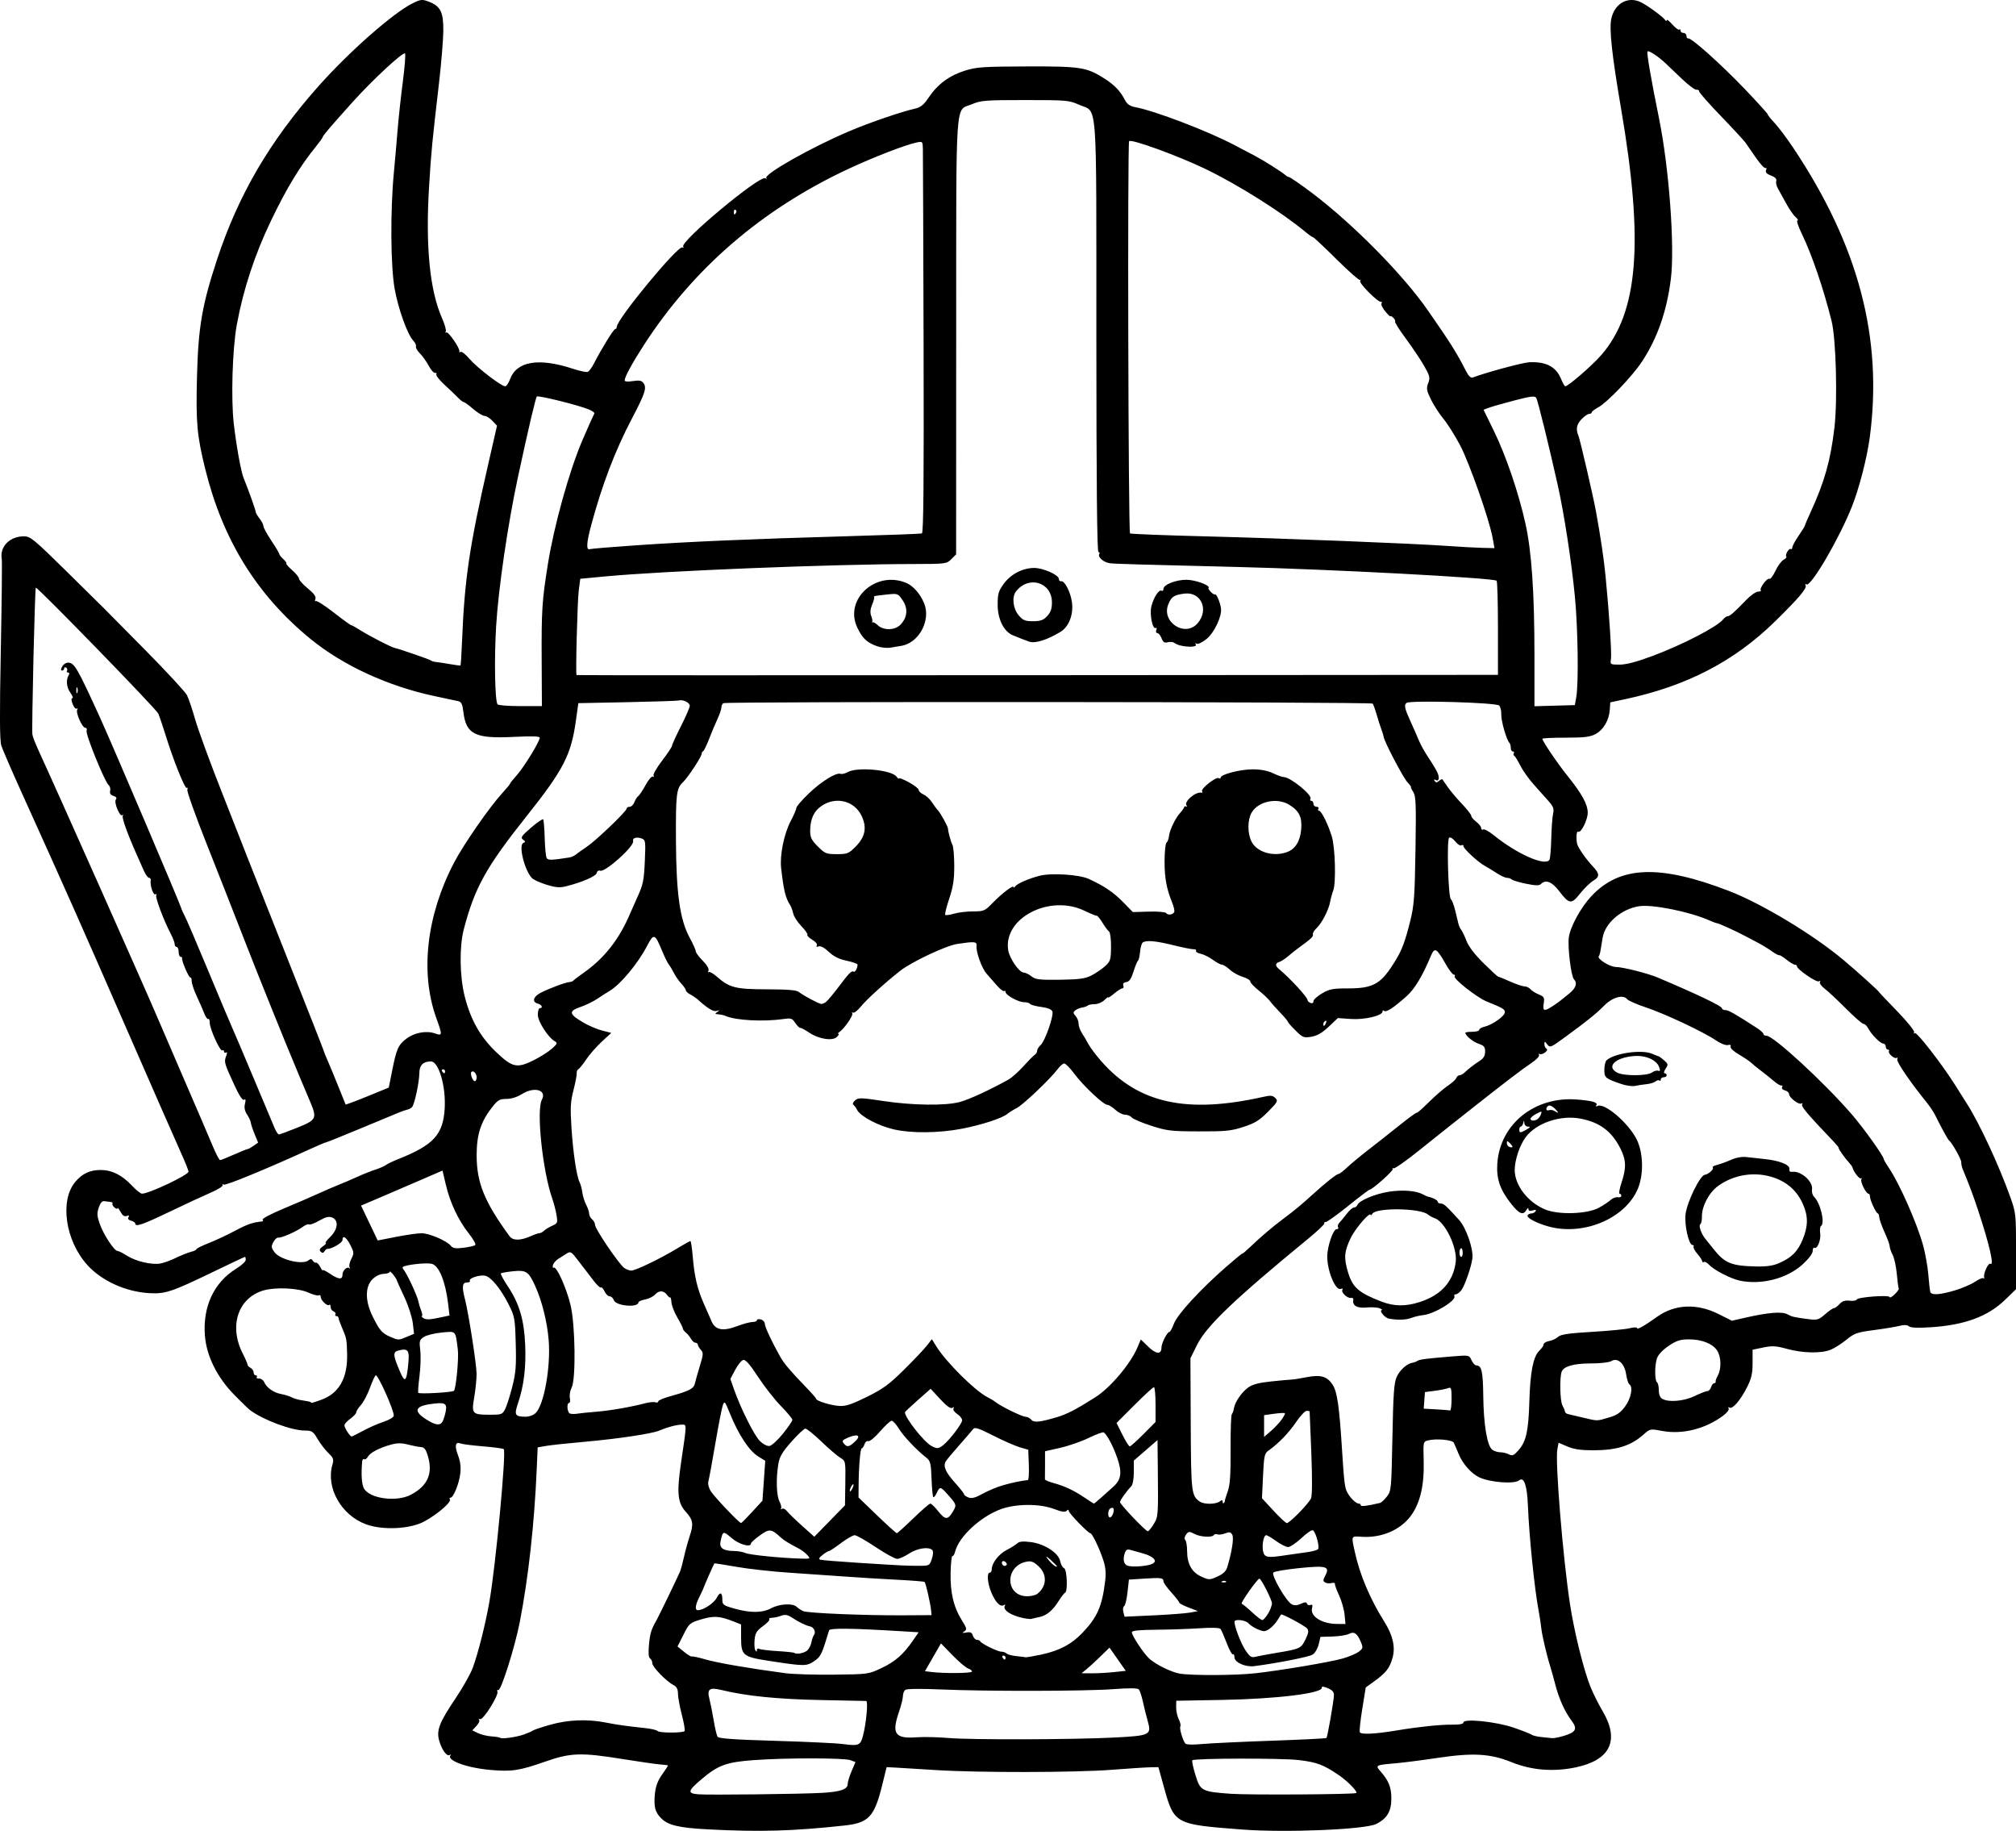<?xml version="1.0" encoding="UTF-8" standalone="no"?>
<!-- Created with Inkscape (http://www.inkscape.org/) -->

<svg
   width="270.278mm"
   height="245.392mm"
   viewBox="0 0 270.278 245.392"
   version="1.1"
   id="svg5"
   xml:space="preserve"
   xmlns="http://www.w3.org/2000/svg"
   xmlns:svg="http://www.w3.org/2000/svg"><defs
     id="defs2" /><g
     id="layer1"
     transform="translate(46.061,14.47)"><path
       style="fill:#000000;stroke-width:0.265"
       d="m 48.798,230.72 c -3.815,-0.199 -5.285,-0.549 -6.213,-1.476 -0.83,-0.83 -1.015,-1.561 -0.842,-3.315 0.096,-0.968 0.383,-1.736 0.95,-2.54 0.447,-0.634 0.812,-1.184 0.812,-1.223 0,-0.039 -0.446,-0.101 -0.992,-0.137 -0.546,-0.037 -2.802,-0.359 -5.013,-0.716 -5.645,-0.911 -7.042,-0.869 -10.424,0.315 -3.545,1.24 -4.531,1.388 -7.473,1.121 -3.152,-0.286 -5.857,-1.296 -5.255,-1.963 0.102,-0.113 0.045,-0.126 -0.127,-0.027 -0.397,0.227 -1.077,-0.728 -1.419,-1.994 -0.361,-1.336 0.063,-2.413 2.204,-5.588 0.962,-1.426 2,-3.266 2.307,-4.088 0.716,-1.913 1.714,-5.884 2.246,-8.93 0.838,-4.802 2.271,-20.043 1.918,-20.396 -0.09,-0.09 -1.332,-0.259 -2.76,-0.375 -1.428,-0.116 -2.793,-0.291 -3.033,-0.388 -0.7,-0.283 -0.827,0.312 -0.34,1.588 0.312,0.817 0.406,1.582 0.302,2.461 -0.16,1.348 -0.921,3.22 -1.31,3.22 -0.127,0 -0.165,0.108 -0.083,0.24 0.266,0.43 -2.486,2.628 -4.032,3.221 -2.059,0.79 -5.198,0.838 -7.197,0.111 -3.324,-1.209 -5.41,-4.889 -4.524,-7.98 0.211,-0.734 0.147,-0.922 -0.538,-1.578 -0.427,-0.409 -1.076,-1.254 -1.441,-1.877 -0.6,-1.023 -0.763,-1.133 -1.683,-1.133 -1.807,0 -5.605,-1.413 -7.389,-2.749 -0.216,-0.162 -1.151,-1.068 -2.078,-2.014 -2.345,-2.393 -3.755,-5.24 -3.964,-8.005 -0.293,-3.873 1.227,-7.102 4.206,-8.935 0.699,-0.43 1.271,-0.962 1.271,-1.182 0,-0.22 -0.045,-0.399 -0.099,-0.399 -0.055,0 -2.049,0.941 -4.432,2.091 -5.396,2.605 -6.269,2.894 -8.386,2.775 -3.167,-0.178 -6.392,-1.64 -8.317,-3.77 -2.956,-3.272 -3.732,-8.631 -1.615,-11.148 0.936,-1.112 1.957,-1.59 3.399,-1.59 1.504,0 2.864,0.68 4.192,2.094 0.558,0.594 1.163,1.081 1.343,1.081 0.956,0 6.241,-2.504 6.241,-2.957 0,-0.166 -0.465,-1.325 -1.033,-2.575 -0.568,-1.25 -3.917,-8.881 -7.443,-16.958 -6.032,-13.817 -7.846,-17.902 -13.871,-31.221 -1.349,-2.983 -2.587,-5.841 -2.75,-6.35 -0.215,-0.671 -0.233,-4.169 -0.067,-12.7 0.126,-6.476 0.185,-12.012 0.13,-12.303 -0.304,-1.636 1.06,-3.043 2.95,-3.043 0.891,0 1.314,0.347 5.733,4.696 2.624,2.583 4.905,4.834 5.07,5.002 0.165,0.168 2.636,2.669 5.492,5.556 2.856,2.888 5.371,5.608 5.589,6.044 0.219,0.437 0.717,1.912 1.107,3.279 0.391,1.367 1.959,5.653 3.486,9.525 1.527,3.872 3.122,7.933 3.545,9.024 0.423,1.091 2.872,7.282 5.443,13.756 2.571,6.475 4.701,11.892 4.733,12.039 0.032,0.147 0.296,0.802 0.586,1.457 0.29,0.655 0.93,2.203 1.422,3.44 0.492,1.237 0.915,2.286 0.941,2.332 0.026,0.046 1.339,-0.444 2.918,-1.089 l 2.871,-1.173 0.442,-2.218 c 0.594,-2.982 0.823,-3.501 1.913,-4.332 1.077,-0.822 2.676,-1.117 3.844,-0.71 1.002,0.349 1.01,0.26 0.17,-2.067 -2.194,-6.083 -1.313,-13.762 2.392,-20.845 1.267,-2.422 4.751,-7.441 6.447,-9.288 0.585,-0.637 1.063,-1.218 1.063,-1.291 0,-0.073 0.402,-0.578 0.894,-1.123 0.944,-1.045 3.074,-4.519 3.074,-5.014 0,-0.206 -1.028,-0.24 -3.52,-0.115 -5.142,0.258 -6.362,-0.347 -6.715,-3.333 -0.127,-1.074 -0.268,-1.361 -0.716,-1.463 -0.307,-0.069 -1.733,-0.375 -3.168,-0.678 C 5.979,77.514 -0.09,74.718 -4.425,71.174 -11.608,65.3 -16.175,57.944 -18.53,48.453 c -1.124,-4.528 -1.278,-6.229 -1.123,-12.393 0.168,-6.666 0.674,-9.628 2.69,-15.744 2.865,-8.689 7.087,-15.903 13.594,-23.226 4.154,-4.675 10.092,-9.892 12.689,-11.15 1.033,-0.5 1.234,-0.518 2.092,-0.192 1.588,0.604 1.987,1.405 1.96,3.935 -0.013,1.204 -0.266,4.286 -0.563,6.848 -0.965,8.335 -1.039,9.097 -1.34,13.919 -0.502,8.023 0.078,13.987 1.723,17.705 0.373,0.844 0.601,1.659 0.507,1.811 -0.094,0.152 -0.059,0.208 0.079,0.123 0.265,-0.164 1.867,2.169 1.744,2.54 -0.04,0.12 0.039,0.149 0.176,0.064 0.137,-0.085 0.672,0.34 1.189,0.945 0.998,1.166 4.254,3.668 4.774,3.668 0.17,0 0.459,-0.413 0.641,-0.918 0.884,-2.444 3.841,-2.945 8.449,-1.431 0.915,0.3 1.808,0.489 1.984,0.418 0.177,-0.07 0.557,-0.587 0.844,-1.149 1.013,-1.979 2.628,-4.593 2.837,-4.593 0.116,0 0.211,-0.132 0.211,-0.294 0,-1.023 8.239,-10.991 8.799,-10.645 0.155,0.096 0.201,0.047 0.104,-0.11 -0.429,-0.695 10.26,-9.595 11.007,-9.165 0.182,0.105 0.248,0.098 0.146,-0.015 -0.434,-0.482 6.079,-4.162 11.165,-6.309 2.751,-1.161 6.901,-2.584 8.777,-3.008 0.759,-0.172 1.164,-0.507 1.852,-1.534 1.169,-1.745 2.775,-2.921 4.873,-3.569 1.518,-0.469 2.493,-0.534 8.272,-0.551 7.179,-0.021 7.985,0.105 10.37,1.615 1.341,0.85 2.139,1.68 2.752,2.866 0.306,0.592 0.666,0.844 1.403,0.981 2.633,0.492 9.681,3.185 13.274,5.073 0.958,0.503 2.217,1.165 2.799,1.472 1.151,0.606 3.511,2.097 4.024,2.542 0.176,0.152 0.398,0.277 0.494,0.277 0.141,0 1.737,1.101 3.155,2.177 5.525,4.191 12.17,10.933 15.486,15.714 3.12,4.497 3.825,5.619 5.103,8.12 0.341,0.667 0.644,0.957 0.899,0.86 1.737,-0.666 6.707,-2.009 7.583,-2.048 2.252,-0.101 3.586,0.599 4.253,2.231 0.223,0.546 0.479,0.992 0.569,0.992 0.4,0 3.63,-2.803 4.845,-4.206 4.948,-5.712 5.7,-15.088 2.644,-32.965 -1.248,-7.3 -1.62,-10.75 -1.307,-12.133 0.465,-2.059 2.281,-3.03 4.012,-2.144 0.948,0.485 2.879,1.909 3.203,2.362 0.125,0.175 0.197,0.177 0.203,0.007 0.005,-0.146 0.347,0.119 0.761,0.588 0.414,0.469 0.829,0.777 0.922,0.684 0.093,-0.093 0.17,-0.031 0.17,0.139 0,0.17 0.179,0.309 0.397,0.309 0.218,0 0.397,0.179 0.397,0.397 0,0.218 0.104,0.367 0.231,0.331 0.407,-0.117 4.473,3.524 7.631,6.834 1.686,1.766 3.055,3.28 3.044,3.364 -0.011,0.084 0.397,0.595 0.907,1.136 0.51,0.541 1.614,2.007 2.452,3.259 8.795,13.125 12.091,25.572 10.306,38.919 -0.363,2.711 -1.404,6.753 -2.372,9.207 -1.684,4.267 -5.521,10.837 -6.115,10.47 -0.17,-0.105 -0.216,-0.059 -0.112,0.11 0.233,0.377 -0.897,1.713 -4.101,4.852 -5.461,5.351 -11.832,8.655 -20.087,10.418 l -1.997,0.427 -0.064,0.977 c -0.091,1.399 -0.852,2.704 -1.904,3.268 -0.735,0.394 -1.503,0.487 -4.022,0.487 -1.712,0 -3.113,0.065 -3.113,0.145 0,0.316 1.996,3.262 3.364,4.965 1.934,2.408 2.715,3.828 2.717,4.945 0.002,0.952 -0.902,2.771 -1.266,2.546 -0.23,-0.142 -0.323,0.742 -0.168,1.577 0.099,0.531 1.155,2.053 2.187,3.153 0.852,0.907 0.854,1.332 0.009,1.831 -0.429,0.253 -1.227,1.027 -1.774,1.718 -1.179,1.492 -1.465,1.461 -2.813,-0.308 -0.972,-1.276 -1.807,-1.6 -2.454,-0.953 -0.229,0.229 -0.716,0.219 -1.971,-0.037 -0.917,-0.188 -1.781,-0.443 -1.919,-0.568 -0.138,-0.125 -0.436,-0.228 -0.661,-0.228 -0.226,-5.3e-4 -0.817,-0.268 -1.314,-0.595 -0.497,-0.327 -1.231,-0.773 -1.631,-0.991 -0.93,-0.508 -2.889,-2.319 -2.889,-2.672 0,-0.148 -0.124,-0.193 -0.275,-0.099 -0.151,0.094 -0.518,-0.139 -0.815,-0.516 -0.297,-0.377 -0.665,-0.609 -0.818,-0.514 -0.351,0.217 -0.136,8.011 0.229,8.259 0.139,0.095 0.397,0.768 0.573,1.496 0.176,0.728 0.373,1.543 0.439,1.813 0.065,0.27 0.232,0.627 0.37,0.794 0.138,0.167 0.46,0.84 0.715,1.494 0.296,0.761 1.118,1.834 2.277,2.972 0.997,0.98 1.87,1.785 1.94,1.789 0.07,0.004 0.797,0.304 1.616,0.666 0.819,0.362 1.698,0.659 1.953,0.659 0.255,0 0.601,0.166 0.77,0.368 0.168,0.203 0.671,0.52 1.118,0.705 0.73,0.302 0.798,0.427 0.669,1.219 -0.162,1.001 0.057,1.085 1.089,0.42 0.767,-0.494 1.025,-0.69 2.372,-1.791 0.864,-0.707 1.082,-1.386 0.601,-1.868 -0.391,-0.391 -0.871,-4.315 -0.691,-5.643 0.189,-1.398 1.598,-3.979 2.987,-5.472 3.818,-4.105 9.137,-4.322 18.431,-0.753 4.414,1.695 11.302,5.841 15.384,9.26 1.854,1.553 4.954,4.353 4.813,4.347 -0.028,-0.001 1.053,1.138 2.402,2.531 1.365,1.41 2.373,2.661 2.274,2.821 -0.1,0.162 -0.056,0.213 0.101,0.116 0.276,-0.171 3.616,4.137 5.403,6.97 0.505,0.8 1.228,1.944 1.607,2.542 1.68,2.65 4.257,8.204 5.778,12.451 0.754,2.106 0.774,2.293 0.774,7.261 v 5.099 l -1.452,1.406 c -2.329,2.256 -5.411,3.396 -9.983,3.695 -1.74,0.114 -2.686,0.072 -2.928,-0.128 -0.24,-0.199 -0.654,-0.219 -1.265,-0.059 -0.5,0.13 -2.04,0.385 -3.422,0.565 -2.272,0.297 -2.628,0.422 -3.704,1.301 -0.655,0.535 -1.607,1.139 -2.117,1.342 -1.27,0.506 -3.754,0.453 -5.844,-0.125 -1.469,-0.406 -1.968,-0.435 -3.175,-0.184 l -1.432,0.297 v 1.781 c 0,1.432 -0.147,2.071 -0.752,3.265 -0.885,1.746 -1.94,2.966 -2.347,2.714 -0.167,-0.103 -0.214,-0.057 -0.111,0.109 0.098,0.159 -0.211,0.58 -0.687,0.937 -2.408,1.805 -5.489,2.588 -8.202,2.083 -1.612,-0.3 -1.659,-0.292 -2.445,0.417 -1.736,1.565 -3.628,2.171 -6.798,2.175 -1.68,0.002 -2.611,-0.133 -3.48,-0.506 l -1.187,-0.509 -0.165,0.878 c -0.31,1.653 0.741,14.514 1.699,20.777 0.571,3.736 1.844,8.858 2.763,11.12 0.339,0.833 1.063,2.274 1.609,3.201 2.306,3.913 1.046,6.553 -3.596,7.535 -2.972,0.629 -5.934,0.394 -8.579,-0.68 -2.88,-1.17 -5.2,-1.302 -10.058,-0.572 -2.035,0.305 -4.533,0.625 -5.552,0.711 -2.593,0.217 -2.703,0.27 -2.073,0.984 1.165,1.318 1.52,2.171 1.532,3.677 0.014,1.766 -0.555,2.735 -2.039,3.473 -1.495,0.744 -12.137,1.184 -17.934,0.743 -9.125,-0.695 -9.138,-0.703 -10.552,-5.813 l -0.705,-2.55 -1.048,0.017 c -0.576,0.009 -2.873,0.158 -5.104,0.331 -5,0.387 -18.038,0.408 -23.73,0.04 -2.326,-0.151 -4.752,-0.299 -5.392,-0.331 l -1.163,-0.057 -0.609,2.466 c -1.035,4.188 -1.803,5.005 -5.036,5.357 -6.947,0.756 -11.352,0.88 -18.354,0.514 z m 15.363,-4.89 c 2.441,-0.14 3.422,-0.476 3.422,-1.169 0,-0.283 0.236,-1.063 0.523,-1.735 l 0.523,-1.221 -0.673,-0.256 c -0.832,-0.316 -8.652,-0.321 -12.959,-0.008 -3.671,0.267 -4.793,0.678 -7.024,2.575 -1.833,1.558 -1.905,1.88 -0.449,2.005 1.354,0.116 13.769,-0.026 16.636,-0.191 z m 71.614,0.019 c 0.19,-0.19 -1.136,-1.558 -2.265,-2.337 -2.098,-1.447 -3.003,-1.791 -5.47,-2.079 -2.333,-0.272 -13.976,-0.246 -14.253,0.032 -0.077,0.078 0.106,0.949 0.408,1.937 0.664,2.175 0.836,2.268 4.717,2.55 2.475,0.18 16.667,0.093 16.863,-0.103 z m -66.137,-7.679 c 0.43,-1.606 0.71,-4.65 0.429,-4.656 -0.129,-0.003 -2.914,-0.06 -6.188,-0.126 -5.698,-0.115 -9.92,-0.542 -13.154,-1.33 -1.684,-0.41 -2.03,-0.159 -1.67,1.212 0.131,0.501 0.383,1.765 0.559,2.81 0.176,1.045 0.411,2.047 0.523,2.227 0.148,0.239 2.224,0.387 7.7,0.548 4.124,0.121 8.212,0.314 9.085,0.429 2.154,0.283 2.367,0.196 2.717,-1.113 z m 54.785,0.673 c 3.977,-0.138 7.284,-0.303 7.349,-0.368 0.139,-0.139 0.958,-4.804 1.001,-5.702 0.022,-0.454 -0.193,-0.709 -0.825,-0.977 -0.549,-0.233 -0.833,-0.261 -0.794,-0.077 0.163,0.76 -6.034,1.524 -13.433,1.656 l -6.085,0.109 -0.014,0.876 c -0.008,0.482 0.149,1.203 0.348,1.602 0.199,0.399 0.296,0.833 0.215,0.963 -0.153,0.247 0.3,1.82 0.657,2.284 0.129,0.167 0.972,0.195 2.277,0.075 1.14,-0.105 5.326,-0.303 9.303,-0.441 z m -21.057,-0.43 c 4.758,-0.247 4.971,-0.35 4.456,-2.157 -0.201,-0.705 -0.499,-1.903 -0.663,-2.664 -0.164,-0.76 -0.414,-1.499 -0.557,-1.641 -0.167,-0.167 -1.384,-0.174 -3.416,-0.021 -3.767,0.284 -17.044,0.306 -23.167,0.038 -2.555,-0.112 -4.503,-0.091 -4.696,0.051 -0.182,0.133 -0.331,0.506 -0.331,0.83 0,0.323 -0.238,1.28 -0.529,2.126 -1.01,2.936 -0.54,3.618 2.348,3.408 0.964,-0.07 2.884,-0.028 4.267,0.093 2.986,0.263 16.767,0.224 22.289,-0.062 z m -79.175,-0.412 c 0.509,-0.179 1.045,-0.414 1.191,-0.522 0.146,-0.109 1.217,-0.466 2.381,-0.793 2.322,-0.653 4.923,-0.76 7.285,-0.299 1.664,0.325 2.886,0.498 5.225,0.742 0.914,0.095 1.725,0.275 1.802,0.399 0.178,0.289 3.472,0.297 3.65,0.009 0.074,-0.119 -0.096,-1.101 -0.377,-2.183 -0.281,-1.081 -0.513,-2.349 -0.515,-2.817 -0.003,-0.613 -0.171,-0.936 -0.6,-1.155 -0.962,-0.492 -2.844,-2.431 -2.844,-2.928 0,-0.252 -0.135,-0.542 -0.299,-0.643 -0.2,-0.123 -0.247,-0.741 -0.144,-1.853 0.141,-1.513 0.312,-2.062 1.02,-3.285 0.281,-0.485 2.824,-5.747 3.133,-6.482 0.122,-0.291 0.367,-1.184 0.543,-1.984 0.176,-0.8 0.518,-2.051 0.76,-2.778 0.55,-1.653 0.46,-2.198 -0.544,-3.296 -1.061,-1.161 -1.198,-2.531 -0.639,-6.361 0.832,-5.692 0.825,-5.292 0.08,-5.292 -0.637,0 -1.905,0.339 -2.984,0.798 -0.974,0.414 -5.461,1.091 -9.762,1.474 -2.343,0.208 -4.771,0.467 -5.395,0.575 l -1.135,0.196 -0.126,2.91 c -0.319,7.366 -1.117,14.565 -2.273,20.505 -0.653,3.356 -2.544,9.331 -2.886,9.12 -0.135,-0.084 -0.185,0.007 -0.11,0.201 0.189,0.492 -1.877,3.796 -2.306,3.688 -0.192,-0.049 -0.258,0.002 -0.148,0.113 0.11,0.11 -0.05,0.468 -0.357,0.795 l -0.558,0.594 0.754,0.369 c 0.415,0.203 1.231,0.402 1.813,0.442 0.582,0.04 1.113,0.127 1.181,0.193 0.191,0.187 2.161,-0.091 3.185,-0.45 z m 139.423,0.186 c 1.626,-0.486 1.847,-0.937 1.007,-2.05 -0.9,-1.194 -1.684,-2.936 -2.169,-4.826 -0.219,-0.851 -0.517,-1.923 -0.663,-2.381 -0.482,-1.515 -1.125,-4.258 -1.218,-5.199 -0.05,-0.509 -0.215,-1.581 -0.365,-2.381 -0.548,-2.91 -1.266,-9.979 -1.425,-14.028 -0.106,-2.689 -0.53,-3.914 -1.171,-3.382 -0.64,0.531 -3.906,0.286 -5.358,-0.402 -1.056,-0.501 -2.214,-1.806 -2.742,-3.091 -0.269,-0.655 -0.568,-1.352 -0.665,-1.548 -0.192,-0.391 -2.382,-0.586 -3.462,-0.307 -0.638,0.164 -0.647,0.209 -0.576,2.671 0.096,3.31 -0.46,5.717 -1.72,7.432 -1.391,1.895 -3.901,2.976 -6.537,2.816 -1.517,-0.092 -1.46,-0.212 -0.971,2.034 0.669,3.073 2.029,6.283 3.982,9.397 1.123,1.79 1.474,3.36 1.071,4.787 -0.395,1.397 -0.853,1.99 -2.41,3.118 l -1.182,0.856 -0.459,2.827 c -0.253,1.555 -0.406,2.976 -0.342,3.158 0.127,0.356 2.013,0.268 5.029,-0.235 2.891,-0.482 5.801,-0.785 7.342,-0.763 0.997,0.014 1.521,-0.085 1.521,-0.288 0,-0.569 4.391,-0.121 6.747,0.689 1.164,0.4 2.237,0.823 2.385,0.94 0.147,0.117 0.743,0.261 1.323,0.32 0.58,0.059 1.234,0.126 1.452,0.148 0.218,0.022 0.927,-0.118 1.575,-0.312 z m -91.486,-9.088 c 1.835,-0.868 2.917,-1.816 4.212,-3.691 l 0.76,-1.1 -2.443,-0.148 c -6.678,-0.404 -9.47,-0.433 -9.57,-0.101 -0.969,3.239 -1.104,3.517 -2.002,4.123 -1.027,0.694 -1.298,0.691 -6.189,-0.064 -3.347,-0.517 -3.601,-0.734 -3.601,-3.077 v -1.782 l -0.992,-0.393 c -1.865,-0.739 -2.667,-0.793 -4.339,-0.292 -1.545,0.463 -1.625,0.531 -2.395,2.058 l -0.797,1.579 0.884,0.722 c 0.486,0.397 0.955,0.678 1.042,0.624 0.087,-0.054 0.922,0.126 1.856,0.399 1.551,0.453 5.981,1.214 10.694,1.837 1.019,0.135 3.936,0.222 6.482,0.194 4.6,-0.051 4.642,-0.057 6.397,-0.887 z m 50.091,0.706 c 3.548,-0.405 9.97,-1.488 11.708,-1.976 0.84,-0.236 1.814,-0.645 2.164,-0.909 0.587,-0.443 0.611,-0.546 0.3,-1.297 -0.486,-1.172 -0.916,-1.467 -1.605,-1.098 -0.31,0.166 -1.296,0.323 -2.19,0.349 l -1.626,0.047 -0.238,1.005 c -0.131,0.553 -0.492,1.169 -0.804,1.37 -0.483,0.311 -4.744,1.154 -7.842,1.55 -1.191,0.152 -2.646,-0.504 -2.646,-1.193 0,-0.283 -0.093,-0.457 -0.207,-0.386 -0.114,0.07 -0.488,-0.607 -0.831,-1.506 -0.343,-0.899 -0.716,-1.753 -0.828,-1.899 -0.128,-0.166 -1.176,-0.2 -2.807,-0.093 -1.431,0.095 -4.061,0.184 -5.844,0.198 -2.271,0.019 -3.241,0.119 -3.241,0.334 0,0.469 1.635,2.926 2.381,3.577 0.888,0.775 2.831,1.734 3.969,1.957 1.454,0.286 7.562,0.266 10.186,-0.033 z m -37.968,-0.236 c 0,-0.136 -0.235,-0.321 -0.522,-0.412 -0.287,-0.091 -1.223,-0.884 -2.08,-1.762 l -1.558,-1.597 -1.073,1.862 -1.073,1.862 0.838,0.105 c 1.746,0.219 5.468,0.18 5.468,-0.057 z m 19.002,0.078 1.617,-0.169 -1.092,-1.557 -1.092,-1.557 -1.214,1.185 c -0.668,0.652 -1.512,1.425 -1.875,1.717 l -0.661,0.532 1.35,0.009 c 0.743,0.005 2.078,-0.067 2.968,-0.16 z m -14.504,-1.948 c 0,-0.146 -0.126,-0.265 -0.28,-0.265 -0.154,0 -0.207,0.119 -0.117,0.265 0.09,0.146 0.216,0.265 0.28,0.265 0.064,0 0.117,-0.119 0.117,-0.265 z m 4.748,-0.394 c 2.454,-0.516 4.104,-1.389 5.595,-2.958 1.976,-2.08 2.612,-3.549 3.019,-6.967 0.124,-1.044 0.049,-1.829 -0.269,-2.778 -0.544,-1.628 -1.483,-3.572 -1.725,-3.572 -0.294,0 -2.901,-2.697 -2.901,-3.001 0,-0.194 -0.088,-0.192 -0.285,0.005 -0.203,0.203 -0.677,0.133 -1.654,-0.244 -1.905,-0.735 -5.081,-0.732 -7.13,0.008 -2.731,0.986 -5.651,3.684 -6.154,5.687 -0.099,0.394 -0.264,0.665 -0.366,0.602 -0.102,-0.063 -0.211,0.92 -0.242,2.185 -0.065,2.684 0.388,4.625 1.493,6.403 0.685,1.103 0.723,1.268 0.343,1.514 -0.34,0.22 -0.284,0.25 0.275,0.148 0.544,-0.1 0.741,-0.004 0.878,0.427 0.097,0.305 0.337,0.555 0.533,0.555 0.196,0 0.397,0.089 0.445,0.198 0.139,0.313 2.338,1.389 2.838,1.389 0.248,0 0.564,0.111 0.703,0.247 0.138,0.136 0.728,0.294 1.31,0.352 0.582,0.058 1.14,0.126 1.239,0.15 0.1,0.025 1.024,-0.133 2.053,-0.349 z m -3.028,-5.07 c -1.353,-0.403 -2.097,-1.02 -1.803,-1.496 0.096,-0.155 0.032,-0.184 -0.152,-0.07 -0.463,0.286 -1.091,-0.343 -1.653,-1.654 -0.533,-1.243 -0.656,-2.694 -0.228,-2.694 0.146,0 0.265,-0.208 0.266,-0.463 0.002,-0.824 0.945,-2.039 2.002,-2.581 0.567,-0.29 1.202,-0.688 1.41,-0.884 0.275,-0.258 0.771,-0.307 1.808,-0.177 1.855,0.232 3.733,1.45 3.956,2.567 0.087,0.434 0.32,0.852 0.517,0.928 0.403,0.155 0.524,3.147 0.134,3.3 -0.124,0.049 -0.54,0.591 -0.925,1.206 -0.744,1.188 -1.59,1.871 -2.542,2.055 -0.321,0.062 -0.782,0.167 -1.025,0.235 -0.243,0.067 -1.037,-0.055 -1.765,-0.272 z m 2.536,-3.078 c 1.274,-0.978 1.357,-2.588 0.189,-3.678 -0.683,-0.638 -0.999,-0.76 -1.641,-0.631 -2.946,0.589 -2.853,4.632 0.106,4.632 0.509,0 1.115,-0.145 1.346,-0.322 z m -4.229,-4.237 c -0.34,-0.34 -0.684,-0.077 -0.433,0.33 0.097,0.158 0.298,0.212 0.446,0.12 0.181,-0.112 0.176,-0.26 -0.014,-0.45 z m 6.852,0.525 c 0,-0.045 -0.382,-0.432 -0.85,-0.86 -0.467,-0.427 -0.682,-0.539 -0.476,-0.248 0.507,0.718 1.326,1.402 1.326,1.108 z m 29.547,11.602 c 3.043,-0.504 3.206,-0.58 3.791,-1.791 0.409,-0.846 0.455,-1.165 0.211,-1.458 -0.313,-0.377 -3.393,-2.027 -3.493,-1.871 -0.029,0.046 -0.257,0.409 -0.506,0.807 -0.249,0.398 -0.738,0.91 -1.085,1.139 -0.553,0.363 -0.744,0.368 -1.518,0.045 -0.487,-0.203 -1.048,-0.567 -1.248,-0.808 -0.37,-0.446 -1.886,-0.62 -1.886,-0.215 0,0.665 0.85,2.879 1.458,3.799 0.609,0.92 0.794,1.037 1.407,0.886 0.388,-0.096 1.679,-0.335 2.868,-0.532 z m -63.07,-0.255 c 0.262,-0.198 0.536,-0.697 0.611,-1.108 0.074,-0.411 0.233,-0.87 0.352,-1.02 0.289,-0.365 -0.018,-1.048 -0.512,-1.14 -0.543,-0.101 -1.574,-0.603 -2.447,-1.191 -0.508,-0.343 -0.907,-0.427 -1.323,-0.28 -0.617,0.218 -0.864,0.272 -1.499,0.324 -0.206,0.017 -0.299,0.106 -0.207,0.198 0.092,0.092 -0.291,0.5 -0.852,0.906 -0.847,0.613 -1.037,0.924 -1.124,1.829 -0.057,0.6 -0.013,1.234 0.099,1.409 0.153,0.241 0.204,0.234 0.207,-0.028 0.002,-0.19 0.132,-0.267 0.289,-0.17 0.157,0.097 1.258,0.235 2.447,0.307 1.189,0.072 2.212,0.178 2.273,0.236 0.24,0.23 1.239,0.069 1.688,-0.272 z m 72.098,-4.848 c -0.067,-0.691 -0.399,-1.852 -0.736,-2.58 -0.338,-0.728 -0.59,-1.427 -0.561,-1.555 0.029,-0.128 -0.178,-0.172 -0.459,-0.099 -0.281,0.073 -0.668,0.037 -0.859,-0.081 -0.287,-0.177 -0.285,-0.333 0.011,-0.885 0.676,-1.263 0.196,-1.408 -3.45,-1.041 -1.776,0.179 -3.348,0.445 -3.494,0.59 -0.326,0.326 1.71,3.86 2.453,4.258 0.356,0.191 0.717,0.173 1.227,-0.059 0.55,-0.251 0.747,-0.254 0.826,-0.016 0.057,0.172 0.266,0.251 0.465,0.174 0.257,-0.099 0.319,0.02 0.216,0.413 -0.286,1.096 1.297,2.108 3.325,2.126 l 1.158,0.01 -0.122,-1.257 z m -10.261,-0.132 c 0.288,-0.473 0.524,-1.098 0.523,-1.389 -0.001,-0.459 -1.448,-3.307 -1.679,-3.307 -0.263,0 -2.588,3.295 -2.375,3.366 0.141,0.047 0.765,0.559 1.386,1.138 0.621,0.579 1.239,1.052 1.375,1.052 0.135,0 0.482,-0.387 0.771,-0.86 z m -45.177,-0.463 c -0.088,-0.92 -0.711,-3.643 -0.867,-3.786 -0.07,-0.065 -1.736,-0.198 -3.7,-0.297 -1.965,-0.099 -5.06,-0.289 -6.879,-0.422 -1.819,-0.134 -5.204,-0.368 -7.522,-0.52 -2.318,-0.152 -5.527,-0.508 -7.131,-0.791 -1.604,-0.283 -2.934,-0.49 -2.956,-0.458 -0.104,0.149 -1.36,3 -1.424,3.231 -0.04,0.146 -0.299,0.706 -0.574,1.246 -0.563,1.103 -0.644,1.796 -0.21,1.796 0.72,0 2.15,-0.936 2.519,-1.648 0.455,-0.88 0.763,-0.768 0.763,0.279 0,0.63 0.159,0.745 1.587,1.146 2.184,0.613 3.768,0.599 4.964,-0.041 1.123,-0.602 2.898,-0.697 3.418,-0.184 0.192,0.19 0.588,0.448 0.879,0.574 0.631,0.272 8.297,0.589 13.494,0.558 l 3.704,-0.022 -0.063,-0.661 z m 34.724,0.317 1.058,-0.195 -1.257,-0.48 c -0.691,-0.264 -1.257,-0.564 -1.257,-0.667 0,-0.103 -0.476,-0.713 -1.058,-1.357 -0.582,-0.643 -1.058,-1.313 -1.058,-1.489 0,-0.467 -0.302,-0.51 -2.575,-0.363 l -2.055,0.132 -0.187,1.697 c -0.103,0.933 -0.307,1.771 -0.453,1.862 -0.146,0.09 -0.192,0.446 -0.102,0.79 l 0.164,0.625 3.861,-0.18 c 2.124,-0.099 4.338,-0.268 4.92,-0.375 z m 4.823,-4.181 c -0.088,-0.088 -0.316,-0.097 -0.507,-0.021 -0.211,0.085 -0.148,0.147 0.16,0.16 0.279,0.011 0.435,-0.051 0.347,-0.139 z m 0.153,-1.875 c 0.629,-2.076 0.92,-3.927 0.686,-4.363 -0.203,-0.379 -0.377,-0.415 -0.951,-0.197 -0.386,0.147 -0.857,0.208 -1.045,0.135 -0.189,-0.072 -0.402,-0.036 -0.474,0.081 -0.225,0.364 -1.79,0.28 -2.6,-0.139 -0.709,-0.367 -0.801,-0.36 -1.128,0.083 -0.221,0.299 -0.262,0.577 -0.109,0.733 0.136,0.138 0.247,0.805 0.247,1.481 0,1.716 0.637,2.854 1.918,3.427 1.019,0.456 1.097,0.456 2.144,-0.013 0.75,-0.336 1.156,-0.716 1.311,-1.229 z m -39.596,-1.14 c 0.183,-0.555 0.21,-1.027 0.066,-1.177 -0.467,-0.489 -2.029,-0.257 -3.118,0.463 -0.594,0.393 -1.312,0.714 -1.597,0.714 -0.285,0 -1.585,-0.714 -2.891,-1.587 -1.305,-0.873 -2.568,-1.587 -2.807,-1.587 -0.238,0 -1.064,0.476 -1.835,1.058 -0.771,0.582 -1.491,1.058 -1.601,1.058 -0.109,0 -0.499,0.236 -0.867,0.526 -0.473,0.372 -0.563,0.559 -0.306,0.641 0.199,0.064 2.445,0.248 4.992,0.41 6.127,0.389 6.505,0.408 8.202,0.408 1.428,0 1.461,-0.017 1.761,-0.926 z m 29.041,0.829 c 1.479,-0.32 0.971,-1.132 -1.03,-1.646 -0.44,-0.113 -1.056,-0.284 -1.37,-0.38 -0.444,-0.136 -0.616,-0.037 -0.779,0.445 -0.253,0.748 -0.16,1.345 0.251,1.608 0.354,0.226 1.82,0.213 2.928,-0.027 z m -45.753,-1.36 c -0.264,-0.292 -0.789,-0.687 -1.165,-0.877 -1.13,-0.572 -1.965,-1.085 -2.365,-1.454 -1.28,-1.181 -1.532,-1.207 -2.807,-0.291 -0.66,0.474 -1.201,0.961 -1.201,1.082 0,0.59 -1.574,0.15 -2.599,-0.727 -1.148,-0.983 -1.166,-0.977 -1.483,0.473 -0.188,0.861 0.389,1.267 1.803,1.267 0.512,0 1.204,0.122 1.539,0.27 0.58,0.258 4.704,0.673 7.462,0.751 1.283,0.036 1.292,0.031 0.817,-0.494 z m 64.296,0.019 c 0.873,-0.134 2.117,-0.312 2.764,-0.394 0.647,-0.083 1.285,-0.259 1.418,-0.391 0.247,-0.246 -0.209,-2.057 -0.634,-2.516 -0.131,-0.142 -0.773,0.271 -1.544,0.992 -0.726,0.679 -1.546,1.235 -1.821,1.235 -0.275,0 -0.994,-0.357 -1.597,-0.794 -0.603,-0.437 -1.206,-0.794 -1.342,-0.794 -0.354,0 -0.61,1.399 -0.405,2.215 0.199,0.791 0.575,0.845 3.16,0.448 z m -59.185,-9.638 c 0.041,-2.97 0.041,-2.97 -0.682,-3.41 -0.398,-0.242 -1.537,-1.219 -2.531,-2.171 -0.995,-0.952 -1.956,-1.731 -2.136,-1.731 -0.18,0 -1.024,0.789 -1.877,1.754 -1.227,1.389 -1.591,2.008 -1.751,2.977 -0.33,1.998 -0.262,4.237 0.153,5.039 0.212,0.411 0.302,0.841 0.198,0.955 -0.103,0.115 -0.047,0.128 0.125,0.029 0.172,-0.099 0.47,0.032 0.661,0.29 0.192,0.258 1.099,1.14 2.015,1.96 l 1.666,1.491 2.058,-2.106 2.058,-2.106 z m 9.106,4.725 c 1.124,-1.09 2.156,-1.983 2.293,-1.983 0.137,0 0.621,0.47 1.077,1.045 0.922,1.164 1.274,1.162 1.965,-0.008 0.513,-0.868 0.492,-0.925 -0.866,-2.427 -0.813,-0.899 -0.924,-0.901 -1.32,-0.032 -0.174,0.383 -0.383,0.63 -0.463,0.55 -0.08,-0.08 -0.185,-1.194 -0.232,-2.474 -0.077,-2.07 -0.155,-2.382 -0.704,-2.814 -1.326,-1.042 -3.03,-2.841 -3.661,-3.865 -0.364,-0.591 -0.803,-1.077 -0.977,-1.081 -0.174,-0.004 -0.873,0.638 -1.554,1.427 -0.683,0.791 -1.391,1.376 -1.579,1.304 -0.187,-0.072 -0.419,0.116 -0.514,0.418 -0.096,0.302 -0.261,0.548 -0.366,0.548 -0.201,0 -0.409,2.49 -0.424,5.081 l -0.009,1.509 2.486,2.393 c 1.367,1.316 2.558,2.392 2.646,2.391 0.088,-0.001 1.079,-0.894 2.204,-1.984 z m 32.223,0.79 c 0.623,-1.009 0.634,-1.143 0.566,-7.495 l -0.04,-3.796 -1.587,1.375 -1.587,1.375 v 1.542 c 0,0.888 -0.143,1.691 -0.336,1.892 -0.677,0.703 -1.516,1.883 -1.516,2.131 0,0.303 3.437,3.907 3.726,3.907 0.11,0 0.459,-0.419 0.775,-0.932 z m -53.804,-1.678 1.365,-1.491 0.188,-2.671 0.188,-2.671 -0.92,-0.569 c -1.268,-0.784 -2.679,-2.944 -3.898,-5.967 -0.58,-1.438 -0.647,-1.51 -0.867,-0.926 -0.131,0.348 -0.583,2.658 -1.004,5.131 -0.421,2.474 -0.84,4.754 -0.93,5.066 -0.098,0.34 0.025,0.871 0.306,1.323 0.489,0.785 3.844,4.31 4.075,4.282 0.073,-0.009 0.746,-0.687 1.497,-1.507 z m 73.279,0.162 c 0.743,-0.764 1.47,-1.627 1.617,-1.918 0.174,-0.345 0.194,-2.464 0.058,-6.085 -0.115,-3.056 -0.218,-5.586 -0.23,-5.622 -0.011,-0.036 -0.195,-0.066 -0.408,-0.066 -0.213,0 -0.855,0.689 -1.427,1.531 -0.986,1.452 -2.362,2.871 -3.676,3.79 -0.54,0.378 -0.608,0.691 -0.737,3.404 l -0.142,2.988 1.53,1.653 c 0.842,0.909 1.65,1.667 1.797,1.684 0.147,0.017 0.874,-0.594 1.617,-1.358 z m -24.896,0.046 c 0.198,-0.625 0.03,-0.909 -0.386,-0.652 -0.347,0.214 -0.376,1.202 -0.035,1.202 0.136,0 0.325,-0.247 0.421,-0.549 z m 35.765,-1.388 c 0.175,-0.041 0.591,-0.423 0.926,-0.848 0.592,-0.752 0.612,-0.966 0.747,-7.924 0.113,-5.852 0.217,-7.327 0.573,-8.122 0.415,-0.926 1.377,-1.789 2.119,-1.901 0.189,-0.029 0.488,-0.142 0.663,-0.251 0.331,-0.207 1.125,-0.308 4.765,-0.606 2.162,-0.177 2.174,-0.174 2.49,0.519 0.175,0.383 0.462,0.697 0.64,0.697 0.714,0 0.892,0.787 0.932,4.113 0.046,3.852 0.525,6.689 1.215,7.194 0.252,0.184 0.74,0.335 1.086,0.335 0.346,0 0.866,0.127 1.156,0.282 0.445,0.238 0.648,0.144 1.295,-0.595 1.006,-1.151 1.312,-2.557 1.429,-6.566 0.113,-3.858 0.513,-5.916 1.306,-6.709 0.312,-0.312 0.567,-0.647 0.567,-0.744 0,-0.298 0.298,-0.496 0.926,-0.617 0.331,-0.064 0.81,-0.305 1.065,-0.535 0.352,-0.319 1.439,-0.477 4.528,-0.658 2.235,-0.131 4.511,-0.35 5.056,-0.487 0.553,-0.139 0.992,-0.146 0.992,-0.018 0,0.259 0.949,-0.276 2.683,-1.515 2.375,-1.696 5.342,-1.825 8.256,-0.361 l 1.77,0.889 1.914,-0.434 c 2.997,-0.679 4.802,-0.821 5.52,-0.434 0.652,0.351 0.88,0.404 2.906,0.664 1.098,0.141 1.314,0.075 2.152,-0.661 0.512,-0.45 1.046,-0.818 1.186,-0.818 0.14,0 0.479,-0.248 0.753,-0.551 0.361,-0.399 0.736,-0.523 1.36,-0.45 0.474,0.055 0.899,-0.014 0.946,-0.154 0.112,-0.337 4.422,-0.653 4.422,-0.324 0,0.137 0.294,-0.028 0.653,-0.365 0.359,-0.338 0.611,-0.686 0.559,-0.774 -0.052,-0.088 -0.168,-0.971 -0.258,-1.962 -0.09,-0.991 -0.342,-2.146 -0.559,-2.567 -0.217,-0.42 -0.395,-0.935 -0.395,-1.143 0,-0.208 -0.305,-1.044 -0.677,-1.857 -0.373,-0.814 -0.696,-1.721 -0.718,-2.016 -0.022,-0.295 -0.112,-0.537 -0.2,-0.537 -0.221,0 -1.051,-1.784 -1.051,-2.258 0,-0.213 -0.089,-0.389 -0.198,-0.39 -0.343,-0.003 -1.135,-1.618 -0.951,-1.94 0.097,-0.169 0.078,-0.218 -0.042,-0.11 -0.188,0.171 -1.019,-0.883 -1.146,-1.454 -0.024,-0.109 -0.252,-0.425 -0.507,-0.702 -0.577,-0.628 -1.423,-1.841 -1.351,-1.938 0.029,-0.04 -0.294,-0.437 -0.72,-0.883 -3.43,-3.595 -4.342,-4.669 -4.182,-4.929 0.104,-0.168 0.064,-0.222 -0.091,-0.126 -0.341,0.211 -1.659,-0.795 -1.659,-1.267 0,-0.191 -0.25,-0.412 -0.556,-0.492 -0.315,-0.082 -0.478,-0.271 -0.377,-0.434 0.098,-0.159 0.065,-0.256 -0.073,-0.216 -0.138,0.04 -0.595,-0.225 -1.016,-0.589 -0.42,-0.364 -1.199,-0.987 -1.73,-1.385 -0.531,-0.398 -1.125,-0.882 -1.319,-1.076 -0.195,-0.194 -0.926,-0.687 -1.626,-1.096 -0.735,-0.43 -1.218,-0.885 -1.144,-1.077 0.083,-0.217 -0.043,-0.288 -0.363,-0.205 -0.28,0.073 -0.982,-0.206 -1.634,-0.649 -1.662,-1.13 -6.885,-3.583 -9.392,-4.411 -1.19,-0.393 -2.304,-0.884 -2.475,-1.091 -0.548,-0.66 -1.979,-0.257 -3.088,0.872 -1.064,1.082 -2.189,1.987 -5.316,4.276 -1.838,1.345 -1.948,1.389 -2.307,0.916 -0.335,-0.442 -0.377,-0.448 -0.385,-0.05 -0.005,0.246 0.118,0.525 0.272,0.621 0.177,0.109 0.105,0.302 -0.196,0.521 -0.262,0.191 -0.585,0.281 -0.718,0.198 -0.133,-0.082 -0.166,-0.027 -0.074,0.123 0.093,0.15 -0.335,0.614 -0.951,1.031 -1.421,0.963 -3.658,2.669 -7.999,6.1 -1.892,1.496 -3.559,2.813 -3.704,2.927 -0.146,0.114 -1.675,1.337 -3.399,2.718 -1.724,1.381 -3.272,2.471 -3.44,2.422 -0.168,-0.049 -0.224,-0.007 -0.125,0.092 0.17,0.17 -2.743,2.774 -3.103,2.774 -0.092,0 -1.376,0.972 -2.853,2.161 -1.477,1.188 -2.831,2.161 -3.008,2.161 -0.177,0 -0.269,0.085 -0.205,0.188 0.064,0.103 -0.924,1.041 -2.194,2.083 -9.916,8.135 -13.637,11.696 -14.898,14.258 l -0.859,1.745 0.041,8.826 c 0.043,9.175 0.091,9.585 1.201,10.371 0.591,0.419 2.214,0.392 2.746,-0.046 0.234,-0.193 0.331,-0.173 0.331,0.069 0,0.188 0.069,0.272 0.154,0.187 0.085,-0.085 0.149,-0.222 0.143,-0.305 -0.006,-0.083 0.17,-0.658 0.391,-1.279 0.306,-0.856 0.397,-2.217 0.378,-5.639 -0.014,-2.481 0.061,-4.598 0.167,-4.703 0.106,-0.106 0.231,-0.446 0.278,-0.757 0.129,-0.848 1.001,-2.133 1.895,-2.794 0.587,-0.434 1.402,-0.651 3.126,-0.831 1.283,-0.134 2.51,-0.246 2.729,-0.248 0.218,-0.002 1.111,-0.144 1.984,-0.316 1.932,-0.38 2.821,-0.106 3.55,1.092 0.578,0.95 0.853,2.92 1.216,8.704 0.263,4.189 0.362,5.002 0.685,5.622 0.384,0.738 1.182,1.521 1.55,1.521 0.152,0 0.276,0.103 0.276,0.229 0,0.192 0.865,0.087 2.566,-0.314 z m 1.203,-24.708 c -0.563,-0.108 -1.378,-1.115 -0.935,-1.155 0.114,-0.01 -0.03,-0.117 -0.321,-0.237 -0.291,-0.12 -1.075,-0.165 -1.741,-0.099 -1.255,0.124 -1.931,-0.26 -1.774,-1.007 0.042,-0.197 -0.088,-0.324 -0.288,-0.281 -0.483,0.102 -1.39,-0.735 -1.174,-1.084 0.1,-0.161 0.008,-0.212 -0.224,-0.123 -0.702,0.269 -1.802,-2.366 -1.807,-4.33 -0.004,-1.334 0.787,-3.668 1.244,-3.668 0.205,0 0.298,-0.12 0.208,-0.267 -0.091,-0.147 -0.008,-0.425 0.183,-0.62 0.191,-0.194 0.633,-0.729 0.982,-1.189 0.349,-0.46 0.783,-0.836 0.964,-0.836 0.181,0 0.388,-0.153 0.459,-0.34 0.226,-0.589 2.37,-1.491 4.22,-1.776 1.837,-0.283 3.646,-0.142 4.57,0.356 0.291,0.157 0.589,0.295 0.661,0.307 0.591,0.1 1.323,0.474 1.323,0.676 0,0.136 0.184,0.247 0.409,0.247 0.401,0 0.689,0.258 2.453,2.2 0.951,1.047 1.94,3.91 1.781,5.157 -0.14,1.102 -0.984,3.557 -1.448,4.21 -0.229,0.323 -0.573,0.591 -0.763,0.595 -0.19,0.005 -0.283,0.11 -0.207,0.234 0.346,0.561 -2.689,2.414 -4.194,2.56 -0.445,0.043 -1.145,0.208 -1.554,0.366 -0.738,0.284 -1.875,0.322 -3.026,0.1 z m 4.121,-2.221 c 2.886,-0.924 4.522,-2.748 4.84,-5.397 0.23,-1.913 -1.44,-5.384 -2.809,-5.84 -0.291,-0.097 -0.708,-0.324 -0.926,-0.505 -1.037,-0.858 -6.906,-0.939 -7.436,-0.103 -0.126,0.199 -0.231,0.283 -0.233,0.186 -0.013,-0.581 -2.051,1.761 -2.684,3.086 -0.86,1.799 -0.928,2.644 -0.364,4.542 0.614,2.068 1.431,2.788 4.5,3.968 1.69,0.65 3.221,0.669 5.112,0.063 z m 5.774,-6.695 c -0.021,-0.35 -0.127,-0.581 -0.237,-0.514 -0.28,0.173 -0.248,1.15 0.038,1.15 0.13,0 0.219,-0.286 0.198,-0.636 z m 37.136,3.819 c -1.198,-0.253 -3.464,-1.422 -4.084,-2.107 -0.266,-0.294 -0.587,-0.471 -0.714,-0.393 -0.126,0.078 -0.229,0.034 -0.229,-0.097 0,-0.131 -0.291,-0.578 -0.646,-0.991 -0.356,-0.414 -0.587,-0.849 -0.514,-0.967 0.073,-0.118 0.011,-0.215 -0.137,-0.215 -0.508,0 -1.111,-2.691 -0.931,-4.154 0.2,-1.627 1.93,-5.164 2.572,-5.258 0.526,-0.077 1.281,-0.781 1.068,-0.995 -0.083,-0.083 0.191,-0.236 0.608,-0.341 0.417,-0.104 1.253,-0.408 1.857,-0.675 0.705,-0.312 1.463,-0.44 2.117,-0.36 0.56,0.069 1.614,0.184 2.341,0.256 1.971,0.194 3.457,0.78 3.357,1.325 -0.056,0.304 0.074,0.431 0.397,0.391 1.163,-0.146 2.804,1.32 2.632,2.351 -0.056,0.336 0.066,0.778 0.271,0.983 0.874,0.874 1.51,3.575 0.927,3.936 -0.121,0.075 -0.166,0.508 -0.099,0.963 0.128,0.872 -0.397,2.186 -0.779,1.95 -0.124,-0.076 -0.225,0.115 -0.225,0.425 0,0.341 -0.536,1.052 -1.36,1.802 -2.088,1.901 -5.522,2.786 -8.43,2.173 z m 5.336,-2.369 c 1.634,-0.725 2.445,-1.542 3.095,-3.115 0.75,-1.816 0.767,-3.099 0.062,-4.73 -0.751,-1.738 -2.042,-2.935 -3.853,-3.571 -2.518,-0.885 -5.375,-0.468 -7.541,1.102 -1.223,0.886 -2.2,2.752 -2.164,4.132 0.012,0.467 -0.089,0.918 -0.224,1.002 -0.248,0.154 0.136,1.276 0.657,1.918 0.147,0.181 0.684,0.85 1.194,1.486 1.467,1.831 2.367,2.185 5.733,2.249 1.36,0.026 2.221,-0.108 3.043,-0.473 z m -31,-4.896 c -1.601,-0.444 -2.963,-1.175 -2.771,-1.486 0.086,-0.139 0.321,-0.253 0.522,-0.253 0.201,0 0.447,-0.132 0.547,-0.293 0.122,-0.197 -0.003,-0.235 -0.381,-0.114 -0.378,0.12 -0.565,0.064 -0.57,-0.17 -0.005,-0.218 -0.109,-0.175 -0.278,0.114 -0.44,0.756 -0.964,0.54 -2.065,-0.852 -1.469,-1.859 -1.97,-3.32 -1.836,-5.354 0.348,-5.286 4.992,-9.04 10.64,-8.601 2.142,0.166 2.879,0.387 2.632,0.787 -0.098,0.159 -0.045,0.2 0.125,0.095 0.881,-0.545 4.095,2.151 5.261,4.413 0.918,1.78 0.997,4.746 0.178,6.681 -1.689,3.988 -7.297,6.341 -12.003,5.035 z m 6.765,-2.489 c 0.592,-0.317 1.306,-0.787 1.587,-1.045 0.281,-0.258 0.72,-0.427 0.974,-0.376 0.255,0.051 0.463,-0.035 0.463,-0.191 0,-0.156 -0.103,-0.284 -0.229,-0.284 -0.126,0 -0.007,-0.673 0.265,-1.496 0.659,-1.998 0.622,-3.03 -0.165,-4.583 -1.162,-2.293 -2.745,-3.476 -5.319,-3.978 -2.689,-0.524 -5.923,0.563 -7.363,2.475 -0.805,1.068 -1.477,3.075 -1.477,4.408 0,2.057 1.795,4.366 4.123,5.302 1.809,0.728 5.575,0.605 7.14,-0.233 z m -11.893,-8.649 c -0.364,-0.364 -0.428,-0.369 -0.428,-0.035 0,0.217 0.149,0.447 0.331,0.512 0.523,0.187 0.563,-0.012 0.098,-0.477 z m 2.217,-1.846 c 0.505,-0.289 0.552,-0.38 0.198,-0.388 -0.255,-0.005 -0.477,-0.218 -0.494,-0.472 -0.029,-0.441 -0.036,-0.441 -0.152,0 -0.067,0.255 -0.211,0.463 -0.322,0.463 -0.111,0 -0.201,0.179 -0.201,0.397 0,0.484 0.124,0.484 0.97,0 z m 1.475,-1.393 c 0.156,-0.107 0.361,-0.404 0.456,-0.661 0.16,-0.435 0.119,-0.439 -0.615,-0.059 -0.433,0.224 -0.787,0.523 -0.787,0.665 0,0.302 0.539,0.334 0.945,0.055 z m 2.315,-1.417 c -0.309,-0.309 -0.692,-0.48 -0.853,-0.381 -0.415,0.257 -0.362,0.762 0.063,0.598 0.195,-0.075 0.523,-0.03 0.728,0.1 0.627,0.397 0.651,0.273 0.061,-0.317 z m 8.91,-3.295 c -2.127,-0.72 -2.285,-0.853 -2.273,-1.917 0.006,-0.535 0.133,-1.094 0.282,-1.241 0.959,-0.946 4.683,-1.499 6.092,-0.905 0.437,0.184 0.853,0.347 0.926,0.361 0.073,0.015 0.398,0.257 0.722,0.54 0.544,0.473 0.559,0.561 0.192,1.12 -0.219,0.334 -0.276,0.607 -0.127,0.607 0.149,0 0.271,0.119 0.271,0.265 0,0.146 -0.179,0.265 -0.397,0.265 -0.218,0 -0.397,0.139 -0.397,0.309 0,0.17 -0.078,0.23 -0.174,0.135 -0.096,-0.096 -0.33,-0.045 -0.521,0.114 -0.191,0.158 -0.738,0.325 -1.215,0.371 -0.477,0.045 -1.166,0.15 -1.53,0.232 -0.364,0.082 -1.197,-0.032 -1.852,-0.254 z m 4.106,-1.538 c 0.276,-0.202 0.657,-0.308 0.847,-0.235 0.258,0.099 0.288,-0.024 0.121,-0.492 -0.342,-0.958 -1.791,-1.598 -3.353,-1.481 -2.541,0.19 -3.806,1.446 -2.249,2.234 0.904,0.458 3.998,0.441 4.635,-0.025 z m -73.774,56.922 c 0.529,-0.473 1.245,-1.116 1.592,-1.43 1.04,-0.94 1.168,-1.922 0.498,-3.839 -0.554,-1.586 -1.344,-3.081 -1.802,-3.413 -0.113,-0.082 -1.008,0.244 -1.99,0.723 -0.982,0.479 -2.708,1.081 -3.836,1.336 l -2.051,0.465 v 1.788 c 0,0.984 -0.006,1.871 -0.013,1.971 -0.007,0.1 0.499,0.322 1.124,0.492 1.519,0.413 2.743,0.987 4.18,1.958 0.655,0.443 1.224,0.805 1.264,0.806 0.04,5.3e-4 0.506,-0.386 1.034,-0.859 z m -92.639,-0.316 c 2.266,-1.176 3.007,-2.825 2.32,-5.167 -0.275,-0.937 -0.481,-1.206 -0.946,-1.237 -0.327,-0.021 -1.109,-0.173 -1.737,-0.336 -0.848,-0.221 -1.427,-0.22 -2.249,0.003 -1.565,0.425 -2.829,1.086 -3.127,1.636 -0.14,0.259 -0.361,0.405 -0.49,0.325 -0.129,-0.08 -0.253,0.066 -0.274,0.323 -0.147,1.779 -0.064,3.017 0.24,3.586 0.732,1.368 4.335,1.867 6.263,0.867 z m 79.493,-1.308 c 1.238,-0.347 2.351,-0.576 3.252,-0.669 0.115,-0.012 0.175,-0.932 0.132,-2.044 l -0.077,-2.022 -1.135,-0.334 c -0.624,-0.184 -2.228,-0.889 -3.563,-1.566 -2.005,-1.017 -2.476,-1.167 -2.702,-0.861 -0.15,0.204 -0.988,1.177 -1.861,2.161 -0.873,0.985 -1.688,1.965 -1.81,2.178 -0.363,0.634 0.003,1.461 1.269,2.863 0.657,0.728 1.196,1.416 1.198,1.53 0.002,0.114 0.272,0.306 0.599,0.428 0.444,0.165 0.932,0.033 1.918,-0.518 0.728,-0.406 1.978,-0.922 2.778,-1.146 z m -20.116,-0.029 c 0,-0.146 -0.115,-0.086 -0.256,0.132 -0.141,0.218 -0.256,0.516 -0.256,0.661 0,0.146 0.115,0.086 0.256,-0.132 0.141,-0.218 0.256,-0.516 0.256,-0.661 z m 12.067,-5.364 c 0.892,-0.741 2.493,-2.859 2.493,-3.298 0,-0.223 -0.301,-0.603 -0.67,-0.844 -0.371,-0.243 -0.589,-0.57 -0.488,-0.733 0.117,-0.19 0.06,-0.218 -0.162,-0.082 -0.231,0.143 -0.761,-0.239 -1.623,-1.172 l -1.279,-1.384 -1.725,1.524 c -0.949,0.838 -1.725,1.568 -1.725,1.623 0,0.728 2.506,3.92 3.529,4.495 0.764,0.429 1.002,0.411 1.651,-0.129 z m -21.528,-1.502 c 0.697,-0.866 1.265,-1.699 1.263,-1.852 -0.002,-0.153 -0.7,-0.992 -1.552,-1.865 -0.852,-0.873 -2.231,-2.636 -3.065,-3.917 -1.038,-1.594 -1.655,-2.304 -1.954,-2.248 -0.24,0.045 -0.731,0.638 -1.091,1.319 l -0.654,1.237 0.496,1.407 c 0.909,2.581 2.704,6.161 3.465,6.91 0.435,0.428 0.977,0.707 1.289,0.661 0.295,-0.043 1.107,-0.787 1.804,-1.653 z m 9.641,1.078 c 0.873,-0.809 0.428,-1.106 -0.854,-0.57 -0.817,0.341 -0.918,0.468 -0.641,0.802 0.449,0.541 0.704,0.502 1.495,-0.232 z m 38.685,-1.006 1.625,-1.635 v -2.334 c 0,-1.284 -0.097,-2.334 -0.215,-2.334 -0.118,0 -1.295,1.08 -2.615,2.401 l -2.401,2.401 0.784,1.568 c 0.431,0.863 0.877,1.568 0.99,1.568 0.114,0 0.938,-0.736 1.831,-1.635 z M 2.597,177.312 c 0.755,-0.414 1.994,-0.96 2.753,-1.212 0.818,-0.272 1.38,-0.614 1.38,-0.842 0,-0.77 -2.065,-5.395 -2.409,-5.395 -0.095,0 -0.443,0.744 -0.774,1.654 -0.331,0.909 -0.882,1.958 -1.223,2.33 -0.341,0.372 -0.621,0.81 -0.621,0.974 0,0.164 -0.357,0.553 -0.794,0.863 -0.437,0.311 -0.794,0.709 -0.794,0.885 0,0.352 0.739,1.496 0.966,1.496 0.078,0 0.76,-0.339 1.516,-0.754 z M 125.74,175.831 c 0.311,-0.429 0.517,-0.828 0.458,-0.887 -0.059,-0.059 -0.711,-0.025 -1.448,0.076 l -1.34,0.184 v 1.456 1.456 l 0.882,-0.754 c 0.485,-0.415 1.136,-1.104 1.448,-1.533 z m -112.443,0.184 c 0.13,-0.255 0.311,-0.855 0.402,-1.333 0.209,-1.1 -0.127,-1.248 -2.144,-0.946 -1.989,0.299 -2.16,0.954 -0.522,2.007 1.307,0.841 1.935,0.916 2.265,0.271 z m 82.332,-0.54 c 1.355,-0.4 2.524,-1.005 5.159,-2.669 1.998,-1.261 4.698,-4.452 5.636,-6.66 l 0.461,-1.085 0.998,0.969 c 1.059,1.028 1.769,1.073 1.769,0.111 0,-0.584 0.779,-2.1 1.079,-2.1 0.094,0 0.367,-0.506 0.606,-1.124 0.488,-1.262 3.552,-4.591 6.98,-7.583 1.201,-1.048 2.183,-1.853 2.183,-1.789 0,0.064 0.454,-0.317 1.009,-0.845 1.536,-1.463 2.955,-2.673 4.415,-3.766 1.61,-1.204 2.452,-1.9 3.97,-3.281 1.753,-1.595 3.243,-2.778 3.498,-2.778 0.125,0 0.654,-0.403 1.177,-0.896 0.522,-0.493 1.767,-1.524 2.767,-2.293 1,-0.769 2.867,-2.241 4.15,-3.272 1.283,-1.031 2.359,-1.815 2.392,-1.742 0.033,0.073 0.766,-0.568 1.628,-1.424 0.863,-0.856 2.01,-1.848 2.549,-2.205 0.539,-0.357 1.045,-0.817 1.124,-1.024 0.079,-0.206 0.275,-0.375 0.436,-0.375 0.16,0 0.449,-0.149 0.64,-0.331 0.566,-0.537 1.285,-1.093 2.061,-1.594 0.518,-0.334 0.728,-0.69 0.728,-1.236 0,-0.632 -0.152,-0.817 -0.869,-1.054 -0.757,-0.25 -1.777,-1.098 -1.777,-1.477 0,-0.071 0.417,-0.129 0.926,-0.129 0.509,0 0.926,-0.117 0.926,-0.26 0,-0.143 0.327,-0.335 0.728,-0.427 1.046,-0.241 2.712,-1.427 2.712,-1.93 0,-0.413 -0.242,-0.556 -2.472,-1.461 -1.27,-0.516 -4.461,-3.028 -4.26,-3.353 0.082,-0.133 0.024,-0.241 -0.129,-0.241 -0.153,0 -0.642,-0.645 -1.087,-1.434 -1.166,-2.067 -1.467,-2.249 -1.923,-1.168 -1.209,2.869 -2.228,4.56 -3.339,5.538 -1.875,1.651 -2.738,2.194 -3.027,1.905 -0.092,-0.092 -0.167,-0.038 -0.167,0.12 0,0.555 -2.429,1.124 -4.249,0.994 l -1.736,-0.123 -1.227,1.159 c -0.873,0.825 -1.542,1.212 -2.319,1.344 -1.018,0.172 -1.162,0.116 -2.126,-0.834 -0.569,-0.56 -1.036,-1.094 -1.038,-1.185 -0.002,-0.092 -0.457,-0.633 -1.01,-1.202 -0.553,-0.57 -1.178,-1.274 -1.389,-1.564 -0.211,-0.291 -0.89,-0.93 -1.508,-1.422 -0.618,-0.491 -1.124,-1.033 -1.124,-1.204 0,-0.171 -0.458,-0.448 -1.018,-0.616 -0.56,-0.168 -1.34,-0.603 -1.733,-0.968 -0.393,-0.365 -0.865,-0.663 -1.047,-0.663 -0.183,0 -0.727,-0.291 -1.21,-0.648 -0.483,-0.356 -1.221,-0.723 -1.641,-0.815 -0.42,-0.092 -0.7,-0.27 -0.623,-0.395 0.077,-0.125 -0.071,-0.22 -0.328,-0.211 -0.258,0.009 -1.481,-0.236 -2.718,-0.543 -2.33,-0.58 -3.646,-0.695 -4.101,-0.361 -0.146,0.107 -0.307,0.671 -0.358,1.253 -0.051,0.582 -0.177,1.118 -0.279,1.191 -0.102,0.073 -0.371,0.728 -0.598,1.455 -0.302,0.967 -0.561,1.345 -0.963,1.406 -0.353,0.053 -0.498,0.219 -0.404,0.463 0.08,0.209 0.023,0.38 -0.127,0.38 -0.15,0 -0.639,0.308 -1.087,0.685 -0.448,0.377 -0.814,0.615 -0.814,0.529 0,-0.086 -0.238,0.082 -0.529,0.373 -0.291,0.291 -0.867,0.529 -1.279,0.529 -0.412,0 -0.832,0.082 -0.933,0.183 -0.101,0.101 -0.439,0.222 -0.751,0.27 -0.312,0.048 -0.729,0.22 -0.926,0.384 -0.299,0.248 -0.292,0.37 0.045,0.743 0.222,0.245 0.404,0.709 0.404,1.03 0,0.321 0.199,0.888 0.443,1.26 0.244,0.372 0.644,1.052 0.89,1.512 0.246,0.46 1.029,1.496 1.74,2.302 4.967,5.632 11.475,7.048 21.744,4.73 0.928,-0.209 1.214,-0.179 1.559,0.166 0.388,0.388 0.306,0.541 -0.974,1.837 -1.136,1.15 -1.749,1.53 -3.279,2.031 -1.652,0.541 -2.385,0.616 -5.984,0.606 -3.759,-0.01 -4.293,-0.073 -6.407,-0.756 -1.268,-0.41 -2.444,-0.911 -2.612,-1.114 -0.168,-0.203 -0.571,-0.368 -0.896,-0.368 -0.325,0 -0.912,-0.298 -1.304,-0.661 -0.393,-0.364 -0.872,-0.661 -1.065,-0.661 -0.515,0 -3.237,-2.562 -4.428,-4.167 -0.567,-0.764 -1.176,-1.384 -1.353,-1.377 -0.177,0.007 -0.56,0.334 -0.852,0.727 -0.956,1.292 -4.658,4.818 -5.513,5.25 -0.461,0.233 -1.016,0.578 -1.234,0.766 -0.669,0.577 -3.442,1.487 -6.085,1.997 -3.12,0.602 -6.81,0.639 -9.178,0.091 -2.059,-0.476 -4.441,-1.734 -4.886,-2.58 -0.166,-0.316 -0.407,-0.643 -0.534,-0.727 -0.127,-0.084 -0.02,-0.341 0.238,-0.572 0.429,-0.385 0.751,-0.378 3.777,0.078 3.95,0.596 8.319,0.652 10.27,0.133 1.233,-0.328 4.088,-1.645 6.531,-3.012 0.437,-0.244 1.33,-1.039 1.984,-1.767 0.655,-0.727 1.339,-1.418 1.521,-1.534 0.182,-0.116 0.331,-0.366 0.331,-0.554 0,-0.189 0.21,-0.533 0.468,-0.766 0.599,-0.542 1.787,-3.946 1.572,-4.504 -0.105,-0.274 -0.638,-0.488 -1.504,-0.603 -0.738,-0.098 -1.405,-0.281 -1.483,-0.408 -0.078,-0.126 -0.448,-0.23 -0.823,-0.23 -0.747,0 -2.463,-0.948 -2.463,-1.36 0,-0.142 -0.092,-0.202 -0.204,-0.133 -0.112,0.069 -0.559,-0.282 -0.992,-0.78 -0.434,-0.498 -1.045,-1.196 -1.358,-1.552 -0.638,-0.724 -1.425,-2.908 -1.339,-3.717 0.062,-0.587 -0.236,-0.617 -2.59,-0.263 -1.504,0.226 -6.129,2.406 -7.653,3.606 -2.019,1.591 -4.497,3.838 -5.209,4.724 -0.462,0.575 -0.96,0.971 -1.107,0.88 -0.147,-0.091 -0.191,-0.042 -0.098,0.109 0.163,0.264 -1.133,2.113 -1.763,2.514 -0.17,0.108 -0.211,0.198 -0.091,0.2 0.12,0.002 0.026,0.196 -0.208,0.43 -0.577,0.577 -2.438,0.29 -3.708,-0.571 -0.525,-0.356 -1.066,-0.648 -1.201,-0.648 -0.136,0 -0.445,-0.302 -0.687,-0.672 -0.389,-0.594 -0.567,-0.654 -1.527,-0.514 -2.723,0.395 -6.494,0.192 -7.834,-0.421 -0.206,-0.094 -0.623,-0.18 -1.058,-0.218 -0.353,-0.031 -0.353,-0.066 0,-0.32 0.329,-0.237 0.313,-0.258 -0.092,-0.127 -0.447,0.145 -1.202,-0.307 -2.554,-1.529 -0.218,-0.197 -0.665,-0.499 -0.992,-0.669 -0.327,-0.171 -0.595,-0.419 -0.595,-0.552 0,-0.133 -0.272,-0.535 -0.605,-0.894 -0.333,-0.359 -0.774,-0.99 -0.981,-1.403 -0.207,-0.413 -0.517,-0.929 -0.689,-1.147 -0.172,-0.218 -0.583,-1.052 -0.913,-1.852 -0.954,-2.313 -1.12,-2.376 -1.966,-0.747 -1.271,2.447 -3.615,5.266 -5.102,6.134 -0.284,0.166 -0.989,0.618 -1.567,1.004 -0.578,0.386 -1.573,0.879 -2.211,1.094 -1.751,0.592 -1.69,0.974 0.348,2.158 0.695,0.404 1.809,0.873 2.475,1.043 l 1.211,0.309 -1.275,1.175 c -0.701,0.646 -1.638,1.714 -2.081,2.374 -0.444,0.659 -0.924,1.259 -1.068,1.331 -0.143,0.073 -0.239,0.311 -0.212,0.529 0.027,0.218 -0.167,1.23 -0.43,2.249 -0.402,1.557 -0.446,2.358 -0.275,5.027 0.217,3.374 0.695,6.574 1.099,7.349 0.134,0.258 0.295,0.864 0.356,1.345 0.062,0.481 0.293,1.222 0.515,1.647 0.221,0.425 0.403,0.966 0.404,1.203 7.9e-4,0.237 0.18,0.579 0.399,0.76 0.218,0.181 0.397,0.53 0.397,0.775 0,0.515 3.163,5.176 3.882,5.721 0.266,0.201 0.696,0.37 0.957,0.375 0.567,0.01 3.928,-1.61 6.181,-2.979 0.889,-0.54 1.679,-0.982 1.757,-0.982 0.078,0 0.218,0.923 0.312,2.051 0.223,2.68 0.609,4.339 1.462,6.284 0.383,0.873 0.867,1.975 1.075,2.448 0.509,1.156 1.531,1.339 3.436,0.615 0.794,-0.302 1.711,-0.548 2.038,-0.549 0.327,-7e-5 0.595,-0.108 0.595,-0.24 0,-0.132 0.238,-0.178 0.529,-0.101 0.291,0.076 0.529,0.342 0.529,0.59 0,0.403 1.031,2.595 2.117,4.501 0.469,0.824 1.47,1.997 3.373,3.956 0.764,0.786 1.389,1.501 1.389,1.589 0,0.278 1.941,0.879 3.089,0.955 0.877,0.059 1.639,-0.19 3.704,-1.208 2.18,-1.075 2.985,-1.663 4.981,-3.637 1.31,-1.295 2.688,-2.748 3.063,-3.229 l 0.682,-0.874 0.599,0.969 c 1.291,2.089 5.201,5.975 6.833,6.792 0.402,0.201 0.909,0.509 1.127,0.684 0.702,0.564 3.543,1.953 3.995,1.953 0.241,0 0.582,0.174 0.758,0.386 0.358,0.431 1.119,0.358 3.449,-0.33 z m 73.965,0.061 c 1.127,-0.328 1.584,-0.637 2.224,-1.507 0.798,-1.085 1.089,-2.636 0.556,-2.966 -0.137,-0.085 -0.33,-0.694 -0.429,-1.354 -0.217,-1.449 -1.152,-2.269 -1.99,-1.746 -0.283,0.176 -1.484,0.312 -2.765,0.312 -2.275,0 -3.622,0.386 -3.887,1.115 -0.289,0.795 -0.22,3.917 0.099,4.492 0.186,0.336 0.343,0.719 0.348,0.85 0.005,0.132 0.188,0.281 0.406,0.331 0.218,0.051 1.111,0.26 1.984,0.466 2.048,0.483 1.816,0.482 3.453,0.006 z M 25.765,174.905 c 1.125,-1.125 2.025,-6.206 1.731,-9.774 -0.204,-2.478 -0.905,-5.267 -1.834,-7.298 -0.863,-1.887 -1.187,-2.097 -2.959,-1.914 -0.813,0.084 -1.539,0.213 -1.613,0.288 -0.074,0.074 0.345,0.854 0.931,1.732 1.533,2.296 2.182,4.474 2.326,7.806 0.131,3.03 -0.168,5.505 -0.942,7.799 -0.557,1.65 -0.444,1.864 0.985,1.871 0.503,0.002 1.073,-0.209 1.374,-0.511 z m -4.111,-0.496 c 0.212,-0.41 0.642,-1.75 0.956,-2.977 0.48,-1.879 0.555,-2.792 0.472,-5.802 -0.094,-3.418 -0.136,-3.646 -0.966,-5.292 -1.059,-2.099 -2.356,-3.671 -3.154,-3.825 -0.741,-0.143 -2.229,0.352 -2.03,0.675 0.081,0.131 -0.098,0.239 -0.397,0.239 -0.626,0 -0.692,0.574 -0.258,2.249 0.481,1.857 1.545,8.685 1.555,9.983 0.005,0.689 -0.135,2.095 -0.311,3.124 -0.387,2.259 -0.297,2.361 2.1,2.367 1.541,0.004 1.672,-0.044 2.033,-0.742 z m 12.195,0.34 c 1.841,-0.143 4.622,-0.623 6.581,-1.136 0.563,-0.148 1.188,-0.205 1.389,-0.128 0.201,0.077 0.365,0.024 0.365,-0.118 0,-0.142 0.744,-0.461 1.654,-0.71 2.528,-0.691 3.114,-1.002 3.274,-1.734 0.079,-0.364 0.378,-1.419 0.664,-2.346 0.461,-1.491 0.475,-1.734 0.129,-2.117 -0.215,-0.238 -0.4,-0.552 -0.41,-0.697 -0.01,-0.146 -0.155,-0.265 -0.321,-0.265 -0.166,0 -0.434,-0.235 -0.595,-0.523 -0.161,-0.288 -0.472,-0.665 -0.69,-0.839 -0.218,-0.174 -0.397,-0.414 -0.398,-0.535 -5.3e-4,-0.121 -0.333,-0.785 -0.738,-1.476 -0.405,-0.691 -0.762,-1.603 -0.793,-2.028 -0.031,-0.425 -0.103,-0.725 -0.162,-0.667 -0.058,0.058 -0.25,-0.092 -0.426,-0.333 -0.453,-0.619 -1.077,-0.643 -1.603,-0.062 -0.248,0.274 -0.851,0.573 -1.34,0.665 -0.489,0.092 -0.89,0.26 -0.89,0.374 0,0.772 -3.064,0.5 -3.316,-0.294 -0.087,-0.275 -0.332,-0.5 -0.544,-0.5 -0.212,0 -0.519,-0.294 -0.682,-0.653 -0.164,-0.359 -0.386,-0.599 -0.494,-0.532 -0.108,0.067 -0.534,-0.324 -0.946,-0.868 -0.412,-0.544 -0.845,-1.109 -0.962,-1.254 -0.117,-0.146 -0.644,-0.832 -1.172,-1.526 -0.889,-1.169 -1,-1.235 -1.515,-0.9 -0.306,0.199 -0.816,0.522 -1.135,0.719 -0.318,0.197 -0.634,0.572 -0.703,0.835 -0.069,0.262 -0.021,0.412 0.106,0.334 0.377,-0.233 1.721,2.76 2.261,5.037 0.635,2.677 0.725,9.955 0.137,11.053 -0.201,0.375 -0.307,0.989 -0.235,1.363 0.072,0.374 0.028,0.681 -0.098,0.681 -0.358,0 -0.266,1.263 0.103,1.415 0.182,0.075 0.628,0.085 0.992,0.023 0.364,-0.062 1.495,-0.178 2.514,-0.257 z m 114.697,-1.738 c 0,-1.434 -0.052,-1.595 -0.463,-1.428 -0.255,0.104 -1.058,0.265 -1.786,0.359 l -1.323,0.171 -0.081,1.111 -0.081,1.111 1.668,0.094 c 0.918,0.052 1.758,0.117 1.867,0.145 0.109,0.028 0.198,-0.676 0.198,-1.565 z m -151.577,0.15 c 2.396,-0.845 3.569,-2.877 3.507,-6.075 -0.039,-2.037 -0.068,-2.185 -0.711,-3.67 -0.244,-0.563 -0.444,-1.129 -0.444,-1.257 0,-0.128 -0.126,-0.232 -0.28,-0.232 -0.154,0 -0.214,-0.107 -0.134,-0.237 0.081,-0.13 -0.032,-0.305 -0.249,-0.389 -0.217,-0.083 -0.395,-0.354 -0.395,-0.601 0,-0.247 -0.08,-0.37 -0.177,-0.272 -0.24,0.24 -1.146,-0.608 -1.146,-1.071 0,-0.204 -0.115,-0.3 -0.256,-0.213 -0.141,0.087 -0.789,-0.085 -1.441,-0.381 -1.309,-0.596 -4.352,-0.741 -5.951,-0.282 -3.427,0.983 -4.691,4.748 -2.829,8.422 0.382,0.754 0.682,1.45 0.667,1.547 -0.015,0.097 0.162,0.282 0.393,0.412 0.231,0.129 0.421,0.408 0.421,0.619 0,0.211 0.126,0.384 0.28,0.384 0.154,0 0.215,0.106 0.135,0.235 -0.08,0.129 0.061,0.218 0.312,0.198 0.252,-0.02 0.564,0.203 0.694,0.496 0.334,0.75 1.285,1.408 2.291,1.586 0.472,0.083 1.102,0.282 1.4,0.441 0.298,0.16 0.966,0.346 1.485,0.414 0.519,0.068 0.992,0.171 1.053,0.229 0.148,0.14 0.071,0.157 1.374,-0.303 z M 181.141,172.642 c 0.754,-0.364 1.519,-0.661 1.701,-0.661 0.181,0 0.405,-0.238 0.497,-0.529 0.092,-0.291 0.279,-0.529 0.415,-0.529 0.136,0 0.221,-0.089 0.191,-0.198 -0.031,-0.109 0.104,-0.489 0.301,-0.844 0.493,-0.892 0.447,-2.508 -0.097,-3.337 -0.609,-0.929 -2.09,-1.51 -3.815,-1.496 -1.161,0.009 -1.653,0.171 -2.712,0.893 -0.808,0.55 -1.39,1.18 -1.549,1.675 -0.312,0.969 -0.297,2.996 0.023,3.194 0.128,0.079 0.233,0.548 0.233,1.042 0,0.575 0.166,0.994 0.463,1.167 0.856,0.499 2.904,0.322 4.35,-0.376 z M 14.794,171.942 c 0.283,-0.283 0.671,-4.363 0.525,-5.518 -0.331,-2.616 -0.199,-2.475 -2.157,-2.292 -0.958,0.089 -2.036,0.355 -2.394,0.59 -0.597,0.391 -0.638,0.543 -0.486,1.792 0.091,0.751 0.045,2.301 -0.102,3.445 -0.147,1.144 -0.22,2.158 -0.162,2.252 0.121,0.196 4.563,-0.055 4.777,-0.269 z m -6.118,-3.609 c 0.182,-1.837 -0.022,-2.117 -1.311,-1.793 -0.785,0.197 -0.753,0.615 0.223,2.885 0.647,1.504 0.851,1.3 1.088,-1.091 z m -0.181,-3.63 0.954,-0.399 -0.169,-1.441 c -0.093,-0.793 -0.605,-2.369 -1.138,-3.504 -0.533,-1.135 -0.98,-2.123 -0.993,-2.196 -0.058,-0.308 -0.947,-1.418 -0.948,-1.183 -2.7e-4,0.142 -0.368,0.271 -0.817,0.287 -0.503,0.018 -1.087,0.3 -1.521,0.734 -0.986,0.986 -0.981,2.91 0.013,4.926 0.939,1.904 1.272,2.295 2.351,2.764 1.132,0.491 1.122,0.491 2.267,0.013 z m 4.816,-2.663 0.892,-0.192 -0.174,-1.482 c -0.359,-3.06 -1.221,-5.197 -2.197,-5.442 -0.597,-0.15 -2.625,0.017 -3.594,0.295 -0.377,0.108 -0.412,0.215 -0.168,0.51 0.434,0.523 1.81,3.476 1.942,4.168 0.06,0.316 0.236,0.902 0.392,1.302 0.155,0.4 0.196,0.729 0.09,0.732 -0.106,0.002 -0.013,0.121 0.205,0.264 0.39,0.255 0.83,0.229 2.611,-0.155 z m 202.706,-3.553 c 0.978,-0.291 2.201,-0.817 2.719,-1.168 0.517,-0.351 1.02,-0.559 1.117,-0.463 0.097,0.097 0.14,0.057 0.096,-0.089 -0.15,-0.499 0.545,-2.028 0.839,-1.846 0.537,0.332 -0.131,-2.571 -1.643,-7.145 -0.684,-2.068 -1.06,-3.074 -2.077,-5.562 -0.119,-0.291 -0.206,-0.708 -0.193,-0.928 0.021,-0.366 -1.239,-2.603 -1.64,-2.909 -0.161,-0.123 -0.848,-1.373 -1.841,-3.35 -0.231,-0.46 -0.743,-1.234 -1.138,-1.72 -2.168,-2.666 -4.069,-5.441 -3.962,-5.784 0.067,-0.215 0.037,-0.312 -0.068,-0.214 -0.246,0.228 -1.22,-0.598 -1.043,-0.885 0.074,-0.12 0.008,-0.217 -0.146,-0.217 -0.154,0 -0.28,-0.179 -0.28,-0.397 0,-0.218 -0.149,-0.4 -0.331,-0.404 -0.398,-0.009 -1.593,-1.216 -2.024,-2.043 -0.17,-0.327 -0.451,-0.595 -0.624,-0.595 -0.173,0 -1.231,-0.923 -2.352,-2.051 -1.121,-1.128 -2.405,-2.328 -2.854,-2.668 -0.449,-0.339 -0.737,-0.745 -0.64,-0.901 0.106,-0.171 0.05,-0.206 -0.139,-0.089 -0.315,0.195 -2.942,-1.609 -2.942,-2.019 0,-0.116 -0.125,-0.21 -0.279,-0.21 -0.153,0 -0.659,-0.304 -1.124,-0.675 -0.465,-0.371 -0.905,-0.64 -0.978,-0.596 -0.073,0.043 -0.529,-0.204 -1.015,-0.55 -0.485,-0.346 -1.378,-0.885 -1.984,-1.199 -0.606,-0.314 -1.34,-0.699 -1.631,-0.856 -1.045,-0.565 -3.496,-1.681 -3.691,-1.681 -0.109,0 -0.573,-0.168 -1.032,-0.373 -2.619,-1.171 -7.666,-2.189 -9.446,-1.905 -2.382,0.381 -4.546,2.258 -4.875,4.227 -0.076,0.456 -0.193,1.171 -0.259,1.589 -0.066,0.418 -0.179,0.818 -0.25,0.889 -0.31,0.31 1.47,1.429 2.282,1.435 0.93,0.007 4.281,0.852 5.612,1.415 5.283,2.234 8.616,3.828 8.616,4.121 0,0.134 0.208,0.244 0.463,0.245 0.412,0.001 1.25,0.477 4.233,2.406 0.473,0.306 0.86,0.663 0.86,0.794 0,0.131 0.191,0.238 0.424,0.238 0.928,0 7.655,6.194 11.35,10.45 1.659,1.911 4.366,5.693 4.366,6.099 0,0.086 0.334,0.654 0.743,1.262 1.387,2.066 3.701,7.312 4.514,10.234 0.304,1.091 0.624,2.877 0.713,3.969 0.088,1.091 0.207,2.133 0.263,2.315 0.146,0.475 1.256,0.408 3.295,-0.199 z m -216.166,-2.084 c 0,-0.583 0.614,-1.173 0.927,-0.89 0.119,0.108 0.133,0.051 0.031,-0.127 -0.102,-0.178 7.9e-4,-0.683 0.228,-1.123 0.385,-0.745 0.376,-0.873 -0.127,-1.86 -0.55,-1.079 -1.059,-1.391 -1.059,-0.649 0,0.354 -1.531,1.231 -2.02,1.158 -0.094,-0.014 -0.268,0.132 -0.387,0.325 -0.161,0.26 -0.294,0.274 -0.515,0.053 -0.221,-0.221 -0.14,-0.409 0.312,-0.725 0.336,-0.235 0.502,-0.427 0.369,-0.427 -0.133,0 0.138,-0.371 0.603,-0.825 1.043,-1.019 1.16,-2.245 0.249,-2.597 -0.446,-0.173 -0.879,-0.067 -1.724,0.419 -0.621,0.357 -1.232,0.585 -1.358,0.507 -0.126,-0.078 -0.512,0.07 -0.856,0.329 -0.807,0.607 -2.904,1.526 -3.285,1.438 -0.162,-0.037 -0.455,0.233 -0.651,0.601 -0.316,0.59 -0.296,0.751 0.171,1.376 0.743,0.995 3.764,1.712 4.531,1.075 0.28,-0.232 0.417,-0.225 0.575,0.031 0.114,0.185 0.314,0.31 0.443,0.277 0.129,-0.033 0.382,0.225 0.562,0.573 0.18,0.347 0.329,0.546 0.331,0.441 0.002,-0.105 0.437,0.104 0.967,0.463 1.151,0.781 1.683,0.831 1.683,0.157 z M -22.507,154.134 c 0.728,-0.352 1.65,-0.72 2.051,-0.818 0.4,-0.098 0.728,-0.257 0.728,-0.353 0,-0.096 0.744,-0.466 1.654,-0.822 0.91,-0.356 2.512,-1.106 3.56,-1.666 1.631,-0.871 2.38,-1.127 3.599,-1.231 0.118,-0.01 0.148,-0.125 0.067,-0.256 -0.081,-0.131 1.192,-0.795 2.829,-1.476 1.637,-0.681 3.69,-1.568 4.563,-1.97 0.873,-0.403 2.123,-0.943 2.778,-1.201 0.655,-0.258 1.786,-0.742 2.514,-1.076 0.728,-0.334 1.799,-0.762 2.381,-0.95 0.582,-0.188 1.237,-0.473 1.455,-0.634 0.218,-0.161 0.933,-0.505 1.587,-0.764 4.8,-1.901 6.095,-3.304 6.299,-6.829 0.172,-2.978 -0.801,-6.293 -1.848,-6.293 -1.034,0 -1.54,0.499 -1.549,1.531 -0.012,1.272 -0.655,4.266 -0.987,4.599 -0.142,0.142 -0.422,0.29 -0.623,0.331 -0.201,0.04 -0.677,0.202 -1.057,0.358 -0.38,0.157 -2.718,1.128 -5.194,2.157 -2.476,1.03 -4.573,1.872 -4.659,1.872 -0.086,0 -0.904,0.342 -1.817,0.759 -5.979,2.733 -11.63,5.064 -11.889,4.904 -0.167,-0.103 -0.234,-0.074 -0.148,0.066 0.086,0.14 -0.639,0.597 -1.613,1.017 -0.973,0.42 -3.459,1.574 -5.524,2.565 -3.621,1.738 -4.58,2.066 -4.58,1.568 0,-0.129 -0.25,-0.299 -0.556,-0.379 -0.358,-0.094 -0.484,-0.262 -0.353,-0.473 0.141,-0.228 0.069,-0.276 -0.235,-0.16 -0.303,0.116 -0.557,-0.053 -0.827,-0.55 -0.214,-0.395 -0.394,-0.614 -0.4,-0.487 -0.006,0.127 -0.188,0.084 -0.405,-0.096 -0.217,-0.18 -0.341,-0.413 -0.276,-0.517 0.065,-0.105 -0.026,-0.204 -0.201,-0.221 -0.175,-0.017 -0.544,-0.067 -0.818,-0.11 -0.365,-0.058 -0.585,0.169 -0.817,0.846 -0.265,0.771 -0.243,1.139 0.132,2.204 0.498,1.414 1.944,3.618 2.374,3.618 0.151,0 0.74,0.293 1.308,0.652 1.164,0.735 3.191,1.217 4.381,1.043 0.437,-0.064 1.389,-0.404 2.117,-0.756 z m 40.163,-1.726 c 0.116,-0.105 -0.279,-0.812 -0.879,-1.571 -1.399,-1.77 -2.495,-4.099 -3.063,-6.508 l -0.45,-1.908 -2.408,1.046 c -1.324,0.575 -3.781,1.632 -5.46,2.349 l -3.052,1.302 1.116,2.337 1.116,2.337 2.465,-0.482 c 1.356,-0.265 2.882,-0.484 3.391,-0.487 1.032,-0.006 3.373,0.987 3.939,1.671 0.294,0.356 0.634,0.41 1.72,0.274 0.744,-0.093 1.448,-0.256 1.564,-0.361 z m 7.502,-1.22 c 0.459,-0.206 0.956,-0.375 1.106,-0.375 0.15,0 0.429,-0.15 0.621,-0.334 0.192,-0.184 0.687,-0.483 1.1,-0.666 0.705,-0.312 0.739,-0.4 0.561,-1.449 -0.104,-0.614 -0.357,-1.594 -0.564,-2.178 -1.295,-3.669 -2.157,-11.836 -1.398,-13.253 0.706,-1.32 -1.018,-1.807 -2.681,-0.758 -0.638,0.403 -1.417,0.646 -2.065,0.646 -0.895,0 -1.157,0.145 -1.862,1.036 -1.563,1.973 -2.134,3.715 -2.134,6.504 0,3.692 1.036,6.242 4.415,10.865 0.45,0.616 1.475,0.602 2.901,-0.039 z m -39.818,-10.917 c 0.923,-0.414 1.738,-0.744 1.811,-0.732 0.073,0.011 0.416,-0.178 0.763,-0.421 l 0.631,-0.442 -0.47,-1.141 c -0.258,-0.628 -0.489,-1.32 -0.512,-1.538 -0.023,-0.218 -0.25,-0.712 -0.504,-1.096 -0.316,-0.479 -0.403,-0.929 -0.278,-1.429 0.13,-0.518 0.095,-0.674 -0.122,-0.541 -0.198,0.122 -0.64,-0.537 -1.26,-1.879 -1.386,-2.997 -1.439,-3.18 -1.153,-3.934 0.17,-0.447 0.168,-0.621 -0.007,-0.514 -0.145,0.09 -0.264,0.03 -0.264,-0.133 0,-0.163 -0.104,-0.232 -0.231,-0.153 -0.292,0.181 -1.687,-2.895 -1.687,-3.719 0,-0.339 -0.09,-0.56 -0.201,-0.492 -0.11,0.068 -0.348,-0.261 -0.527,-0.732 -0.18,-0.471 -0.634,-1.511 -1.009,-2.312 -0.375,-0.8 -0.683,-1.715 -0.683,-2.033 -2.6e-4,-0.318 -0.074,-0.533 -0.164,-0.477 -0.185,0.115 -1.222,-2.274 -1.12,-2.581 0.036,-0.11 -0.053,-0.2 -0.198,-0.2 -0.146,0 -0.265,-0.298 -0.265,-0.661 0,-0.364 -0.119,-0.661 -0.265,-0.661 -0.146,0 -0.265,-0.167 -0.265,-0.372 0,-0.205 -0.238,-0.83 -0.529,-1.389 -0.98,-1.884 -2.112,-4.911 -1.941,-5.189 0.094,-0.153 0.044,-0.197 -0.114,-0.1 -0.284,0.175 -0.752,-1.222 -0.63,-1.88 0.034,-0.182 -0.065,-0.331 -0.219,-0.331 -0.154,0 -0.477,-0.446 -0.718,-0.992 -0.24,-0.546 -0.65,-1.468 -0.91,-2.051 -1.252,-2.806 -2.046,-5.009 -1.898,-5.269 0.09,-0.158 0.065,-0.198 -0.056,-0.089 -0.326,0.296 -1.167,-1.72 -0.873,-2.095 0.163,-0.209 0.058,-0.367 -0.326,-0.489 -0.39,-0.124 -0.527,-0.335 -0.438,-0.674 0.071,-0.272 -0.021,-0.619 -0.205,-0.771 -0.524,-0.435 -3.124,-6.845 -2.955,-7.285 0.084,-0.218 0.006,-0.395 -0.175,-0.395 -0.412,0 -1.318,-2.049 -1.078,-2.438 0.099,-0.159 0.065,-0.219 -0.075,-0.133 -0.14,0.086 -0.386,-0.193 -0.547,-0.621 -0.183,-0.485 -0.196,-0.777 -0.034,-0.777 0.143,0 0.019,-0.337 -0.274,-0.75 -0.518,-0.728 -0.601,-1.718 -0.198,-2.37 0.109,-0.177 0.065,-0.32 -0.098,-0.32 -0.163,0 -0.227,-0.111 -0.144,-0.246 0.084,-0.135 0.031,-0.321 -0.117,-0.412 -0.148,-0.091 -0.269,-0.04 -0.269,0.114 0,0.154 -0.123,0.28 -0.274,0.28 -0.186,0 -0.183,-0.17 0.009,-0.529 0.156,-0.291 0.499,-0.529 0.762,-0.529 0.879,0 1.232,0.607 4.393,7.541 1.608,3.527 10.702,24.873 10.822,25.4 0.033,0.146 0.249,0.622 0.479,1.058 0.231,0.437 1.632,3.711 3.114,7.276 1.482,3.565 2.923,6.986 3.203,7.601 0.279,0.615 1.596,3.711 2.925,6.879 1.329,3.168 2.582,6.148 2.783,6.621 0.202,0.473 0.461,0.86 0.577,0.86 0.115,0 1.215,-0.405 2.444,-0.899 2.606,-1.049 2.697,-1.234 1.741,-3.502 -0.36,-0.853 -1.031,-2.445 -1.492,-3.536 -1.757,-4.162 -5.658,-13.834 -7.577,-18.785 -1.1,-2.838 -3.246,-8.297 -4.769,-12.132 -1.523,-3.835 -2.704,-7.145 -2.623,-7.356 0.081,-0.211 0.044,-0.32 -0.081,-0.242 -0.249,0.154 -1.813,-3.754 -2.852,-7.125 -0.359,-1.164 -0.793,-2.441 -0.966,-2.838 -0.265,-0.609 -16.086,-16.874 -16.414,-16.874 -0.129,0 -0.57,18.918 -0.46,19.692 0.04,0.281 0.435,1.293 0.877,2.249 2.23,4.822 14.441,32.248 16.028,36.002 0.585,1.382 2.277,5.312 3.761,8.731 1.484,3.42 3.057,7.081 3.496,8.136 0.439,1.055 0.891,1.918 1.005,1.918 0.114,0 0.963,-0.339 1.886,-0.753 z m 32.502,-10.344 c 0,-0.519 -0.447,-0.979 -0.703,-0.724 -0.208,0.208 0.172,1.237 0.456,1.237 0.136,0 0.247,-0.231 0.247,-0.514 z m -4.233,-0.809 c 0,-0.146 -0.126,-0.265 -0.28,-0.265 -0.154,0 -0.207,0.119 -0.117,0.265 0.09,0.146 0.216,0.265 0.28,0.265 0.064,0 0.117,-0.119 0.117,-0.265 z m 12.009,-1.55 c 0.825,-0.416 1.87,-1.087 2.323,-1.49 0.711,-0.634 0.765,-0.766 0.393,-0.974 -0.908,-0.508 -2.29,-2.659 -2.29,-3.564 0,-0.488 0.119,-0.888 0.265,-0.888 0.479,0 0.276,-0.464 -0.265,-0.606 -0.799,-0.209 -0.636,-0.912 0.331,-1.424 1.066,-0.566 3.369,-1.43 3.903,-1.464 0.218,-0.014 0.456,-0.103 0.529,-0.197 0.073,-0.095 0.715,-0.583 1.428,-1.084 2.75,-1.937 4.746,-4.492 6.189,-7.924 0.153,-0.364 0.629,-1.435 1.058,-2.381 0.667,-1.469 0.798,-2.137 0.905,-4.588 0.119,-2.725 0.097,-2.879 -0.428,-3.074 -0.661,-0.246 -1.275,-0.06 -1.14,0.345 0.22,0.659 -3.758,4.235 -4.426,3.979 -0.205,-0.079 -0.404,0.051 -0.454,0.298 -0.089,0.436 -1.948,1.247 -4.087,1.783 -0.871,0.218 -1.399,0.177 -2.646,-0.206 -0.857,-0.263 -1.738,-0.666 -1.957,-0.896 -1.004,-1.053 -1.829,-4.442 -1.145,-4.705 0.304,-0.117 0.295,-0.195 -0.048,-0.446 -0.358,-0.262 -0.207,-0.486 1.066,-1.585 0.816,-0.704 1.55,-1.213 1.632,-1.131 0.082,0.082 0.177,1.21 0.211,2.506 0.034,1.296 0.154,2.506 0.266,2.688 0.191,0.309 0.651,0.295 3.09,-0.089 0.243,-0.038 0.613,-0.213 0.824,-0.387 0.211,-0.175 0.876,-0.649 1.478,-1.053 1.258,-0.845 5.327,-4.744 5.327,-5.104 0,-0.133 0.182,-0.241 0.403,-0.241 0.222,0 0.512,-0.286 0.645,-0.636 0.133,-0.35 0.363,-0.711 0.511,-0.802 0.148,-0.091 0.589,-0.754 0.98,-1.473 0.391,-0.719 0.832,-1.233 0.979,-1.142 0.147,0.091 0.188,0.037 0.091,-0.12 -0.097,-0.157 0.42,-1.064 1.15,-2.016 0.729,-0.952 1.326,-1.85 1.326,-1.995 0,-0.146 0.536,-1.32 1.191,-2.608 0.655,-1.289 1.191,-2.529 1.191,-2.756 0,-0.415 -0.961,-0.879 -1.455,-0.702 -0.146,0.052 -3.239,0.154 -6.875,0.227 l -6.611,0.132 -0.354,2.514 c -0.623,4.425 -1.701,6.498 -6.533,12.568 -5.498,6.907 -7.015,9.64 -8.483,15.282 -0.592,2.277 -0.539,6.242 0.12,8.881 0.795,3.188 2.113,5.514 4.291,7.578 2.151,2.038 2.76,2.154 5.101,0.973 z m 106.097,-4.946 c 0.09,-0.235 0.046,-0.342 -0.104,-0.249 -0.144,0.089 -0.262,0.274 -0.262,0.411 0,0.381 0.19,0.297 0.366,-0.162 z m -67.002,-2.831 c 0.223,-0.182 0.99,-1.105 1.704,-2.051 1.391,-1.842 1.699,-2.146 1.987,-1.968 0.179,0.111 0.503,-0.498 0.503,-0.945 0,-0.123 -0.655,-0.36 -1.457,-0.527 -1.03,-0.214 -1.733,-0.564 -2.401,-1.193 -0.597,-0.563 -1.099,-0.832 -1.365,-0.73 -0.267,0.102 -0.354,0.055 -0.24,-0.131 0.102,-0.165 -0.16,-0.493 -0.604,-0.755 -0.431,-0.255 -0.728,-0.555 -0.658,-0.666 0.069,-0.112 -0.295,-0.636 -0.809,-1.166 -0.514,-0.529 -1.001,-1.279 -1.082,-1.666 -0.081,-0.387 -0.259,-0.883 -0.397,-1.101 -0.658,-1.047 -0.879,-1.948 -1.233,-5.022 -0.196,-1.705 0.392,-4.593 1.279,-6.278 0.421,-0.799 0.765,-1.601 0.765,-1.782 0,-0.18 0.747,-1.045 1.659,-1.921 1.688,-1.621 3.691,-2.86 4.267,-2.639 0.175,0.067 0.61,-0.039 0.967,-0.237 1.3,-0.72 5.85,-0.296 6.535,0.609 0.182,0.24 0.331,0.347 0.331,0.238 0,-0.11 0.595,0.125 1.323,0.521 0.728,0.396 1.323,0.861 1.323,1.032 0,0.172 0.291,0.445 0.647,0.607 0.356,0.162 0.861,0.628 1.121,1.035 0.26,0.407 0.628,0.901 0.816,1.098 0.327,0.342 1.32,2.142 1.334,2.42 0.024,0.465 0.387,1.794 0.595,2.179 0.137,0.253 0.249,1.53 0.249,2.839 0,1.851 -0.15,2.827 -0.677,4.397 -0.373,1.11 -0.611,2.084 -0.531,2.165 0.081,0.081 0.608,0.008 1.171,-0.16 0.564,-0.169 1.712,-0.307 2.553,-0.307 1.453,0 1.582,-0.056 2.637,-1.141 1.242,-1.278 2.783,-2.448 2.789,-2.118 0.002,0.119 0.091,0.091 0.198,-0.062 0.28,-0.401 1.842,-1.086 3.326,-1.459 1.574,-0.395 5.284,-0.157 6.556,0.422 2.019,0.918 3.334,1.803 4.593,3.091 l 1.329,1.359 2.157,-0.062 c 1.186,-0.034 2.229,0.053 2.316,0.195 0.233,0.377 1.081,0.184 1.096,-0.25 0.007,-0.204 -0.13,-0.729 -0.305,-1.165 -0.755,-1.878 -1.012,-3.274 -1.012,-5.483 0,-1.294 0.115,-2.436 0.255,-2.536 0.14,-0.101 0.286,-0.465 0.324,-0.81 0.094,-0.862 0.832,-2.423 1.496,-3.165 0.303,-0.339 0.552,-0.696 0.552,-0.794 0,-0.097 0.119,-0.137 0.265,-0.089 0.146,0.049 0.179,0.003 0.075,-0.101 -0.477,-0.477 1.182,-1.927 1.995,-1.743 0.12,0.027 0.149,-0.062 0.065,-0.199 -0.203,-0.328 1.879,-1.967 2.226,-1.752 0.148,0.092 0.269,0.058 0.269,-0.074 0,-0.432 2.672,-1.114 4.33,-1.105 1.047,0.006 1.999,0.191 2.682,0.52 0.582,0.281 1.237,0.516 1.455,0.521 0.913,0.023 3.869,2.438 3.572,2.918 -0.09,0.146 -0.038,0.265 0.116,0.265 0.154,0 0.28,0.179 0.28,0.397 0,0.218 0.186,0.397 0.412,0.397 0.227,0 0.339,0.119 0.249,0.265 -0.09,0.146 -0.048,0.265 0.093,0.265 0.316,0 1.225,1.842 1.719,3.483 0.447,1.487 0.57,6.186 0.188,7.192 -0.153,0.401 -0.341,1.093 -0.42,1.537 -0.19,1.079 -1.12,2.874 -1.834,3.541 -0.318,0.296 -0.534,0.67 -0.48,0.831 0.092,0.275 -0.21,0.559 -1.9,1.788 -0.387,0.282 -1.025,0.788 -1.416,1.126 -0.392,0.338 -0.92,0.681 -1.175,0.763 -0.573,0.184 -0.59,0.516 -0.05,0.962 1.465,1.211 3.821,3.771 3.821,4.152 0,0.128 0.179,0.302 0.397,0.386 0.238,0.091 0.397,0.002 0.397,-0.225 0,-0.208 0.516,-0.68 1.148,-1.05 0.993,-0.582 1.46,-0.673 3.466,-0.673 3.482,0 4.471,-0.583 6.414,-3.782 0.851,-1.4 1.266,-2.519 1.948,-5.241 0.523,-2.091 0.609,-3.274 0.71,-9.849 0.091,-5.912 0.049,-6.921 -0.314,-7.474 -0.231,-0.352 -0.363,-0.64 -0.294,-0.64 0.069,0 -0.147,-0.295 -0.481,-0.655 -0.578,-0.623 -3.072,-5.376 -3.17,-6.041 -0.026,-0.174 -0.179,-0.673 -0.341,-1.11 -0.162,-0.437 -0.447,-1.33 -0.635,-1.984 -0.188,-0.655 -0.418,-1.282 -0.512,-1.394 -0.201,-0.239 -86.666,-0.298 -87.052,-0.059 -0.144,0.089 -0.262,0.35 -0.262,0.58 0,0.23 -0.229,0.908 -0.509,1.506 -0.28,0.598 -0.786,1.802 -1.124,2.675 -0.339,0.873 -0.705,1.627 -0.814,1.676 -0.109,0.049 -0.198,0.203 -0.198,0.343 0,0.389 -1.848,3.2 -2.509,3.817 -0.881,0.822 -0.971,1.582 -0.937,7.91 0.038,7.026 0.532,10.514 1.829,12.906 0.452,0.834 0.826,1.667 0.831,1.852 0.005,0.185 0.424,0.749 0.932,1.255 0.558,0.556 0.863,1.075 0.771,1.315 -0.084,0.218 -0.069,0.313 0.032,0.211 0.101,-0.101 0.588,0.17 1.082,0.604 1.699,1.492 2.488,1.692 6.724,1.703 2.808,0.007 3.977,0.106 4.285,0.362 0.528,0.437 2.603,1.55 2.981,1.597 0.154,0.019 0.462,-0.113 0.685,-0.295 z m 35.532,-3.51 c 0.573,-0.288 1.399,-0.848 1.834,-1.242 0.733,-0.664 0.793,-0.858 0.81,-2.589 0.01,-1.035 -0.107,-1.956 -0.261,-2.06 -0.153,-0.104 -0.548,-0.633 -0.878,-1.175 -0.33,-0.542 -0.68,-0.969 -0.78,-0.949 -0.099,0.021 -0.835,-0.279 -1.636,-0.665 -4.676,-2.257 -10.929,0.985 -10.228,5.303 0.176,1.086 1.482,2.972 2.063,2.98 0.239,0.003 0.711,0.23 1.05,0.504 0.534,0.433 1.037,0.493 3.8,0.458 2.592,-0.033 3.377,-0.138 4.226,-0.565 z m 61.42,-15.507 c 0.101,-0.164 0.212,-1.444 0.246,-2.844 0.034,-1.4 0.144,-2.903 0.245,-3.34 0.152,-0.657 0.041,-0.953 -0.641,-1.72 -0.453,-0.509 -1.352,-1.519 -1.997,-2.243 -0.645,-0.725 -1.442,-1.856 -1.772,-2.514 -0.33,-0.658 -0.69,-1.236 -0.8,-1.285 -0.11,-0.049 -0.133,-0.198 -0.051,-0.331 0.082,-0.133 0.024,-0.242 -0.131,-0.242 -0.154,0 -0.28,-0.218 -0.28,-0.485 0,-0.267 -0.079,-0.564 -0.176,-0.661 -0.39,-0.39 -1.127,-2.94 -1.095,-3.789 0.019,-0.498 -0.11,-1.05 -0.286,-1.227 -0.396,-0.397 -11.89,-0.727 -12.406,-0.356 -0.383,0.275 -0.273,0.758 0.611,2.681 0.334,0.728 0.794,1.779 1.022,2.336 0.228,0.557 0.773,1.545 1.213,2.196 0.439,0.651 0.982,1.538 1.206,1.972 0.419,0.811 0.306,1.447 -0.203,1.133 -0.176,-0.108 -0.211,-0.054 -0.09,0.141 0.152,0.246 0.282,0.247 0.576,0.003 0.209,-0.173 0.415,-0.268 0.459,-0.211 0.044,0.057 0.365,0.521 0.715,1.03 0.35,0.509 1.204,1.521 1.898,2.249 0.694,0.728 1.263,1.455 1.263,1.617 1.6e-4,0.162 0.298,0.517 0.662,0.79 0.364,0.273 0.661,0.654 0.661,0.846 0,0.192 0.12,0.276 0.266,0.185 0.146,-0.09 0.771,0.246 1.389,0.747 3.126,2.537 6.936,4.225 7.494,3.321 z M 68.634,99.021 c 1.316,-1.322 1.562,-2.597 0.806,-4.16 -1.06,-2.189 -3.843,-2.676 -5.748,-1.005 -0.752,0.659 -1.135,1.682 -1.135,3.031 0,0.893 0.172,1.244 1.027,2.099 0.954,0.954 1.135,1.027 2.545,1.027 1.402,0 1.593,-0.076 2.505,-0.992 z m 57.847,0.717 c 1.117,-0.401 1.772,-1.459 1.906,-3.076 0.135,-1.622 -0.279,-2.459 -1.617,-3.274 -1.621,-0.989 -4.13,-0.465 -5.024,1.049 -0.561,0.95 -0.582,2.709 -0.045,3.84 0.693,1.461 2.902,2.136 4.78,1.462 z M 26.559,74.018 c -0.031,-6.743 0.051,-8.003 0.836,-12.898 0.828,-5.16 2.843,-12.397 4.604,-16.536 0.598,-1.407 1.489,-3.393 1.628,-3.63 0.061,-0.105 -0.28,-0.353 -0.759,-0.551 -1.368,-0.567 -6.773,-1.911 -6.954,-1.729 -0.165,0.165 -1.114,4.207 -2.537,10.805 -1.35,6.261 -2.625,14.972 -2.924,19.976 -0.263,4.407 -0.167,9.908 0.183,10.475 0.082,0.133 1.455,0.241 3.051,0.241 h 2.902 z m 138.703,4.961 c 0.33,-1.864 0.23,-9.175 -0.183,-13.492 -0.436,-4.55 -1.432,-11.049 -2.272,-14.818 -1.187,-5.332 -2.701,-11.479 -2.91,-11.814 -0.181,-0.292 -0.717,-0.227 -2.946,0.354 -1.498,0.391 -3.038,0.83 -3.421,0.975 l -0.697,0.265 1.396,2.861 c 1.618,3.316 3.292,8.231 4.219,12.386 0.834,3.738 1.21,9.259 1.21,17.757 v 6.735 l 2.708,-0.075 2.708,-0.075 z M -35.693,77.722 c -0.073,-0.182 -0.133,-0.033 -0.133,0.331 0,0.364 0.06,0.513 0.133,0.331 0.073,-0.182 0.073,-0.48 0,-0.661 z M 154.764,69.764 c 0,-3.421 -0.08,-6.3 -0.178,-6.398 -0.376,-0.376 -22.419,-1.545 -34.747,-1.843 -12.958,-0.313 -16.429,-0.415 -17.112,-0.502 -0.815,-0.103 -1.653,-0.83 -1.41,-1.223 0.091,-0.147 0.041,-0.267 -0.111,-0.267 -0.189,0 -0.278,-9.034 -0.282,-28.869 -0.008,-32.846 0.208,-29.964 -2.325,-31.096 -1.331,-0.595 -1.671,-0.624 -7.227,-0.624 -5.339,0 -5.939,0.047 -7.124,0.556 -2.297,0.988 -2.104,-1.84 -2.116,31.066 l -0.01,29.27 -0.643,0.643 c -0.627,0.627 -0.745,0.643 -4.954,0.649 -11.063,0.015 -33.543,0.918 -41.485,1.667 l -3.307,0.312 -0.203,1.587 c -0.182,1.421 -0.436,11.179 -0.295,11.32 0.031,0.031 27.838,0.038 61.793,0.014 l 61.736,-0.043 z m -83.295,2.358 c -1.319,-0.482 -1.897,-1.029 -2.584,-2.449 -1.824,-3.769 2.412,-7.699 6.504,-6.035 0.957,0.389 1.899,1.445 2.436,2.731 0.962,2.302 -0.703,5.381 -3.098,5.731 -0.218,0.032 -0.814,0.133 -1.323,0.224 -0.549,0.099 -1.337,0.016 -1.936,-0.203 z m 3.208,-2.879 c 0.918,-0.977 1.019,-2.143 0.282,-3.244 -0.608,-0.909 -0.672,-0.935 -1.952,-0.802 -1.779,0.184 -2.003,0.226 -1.875,0.354 0.06,0.06 -0.058,0.511 -0.263,1.002 -0.259,0.62 -0.298,1.089 -0.127,1.539 0.135,0.356 0.194,0.719 0.131,0.806 -0.064,0.088 -0.043,0.107 0.045,0.043 0.088,-0.064 0.408,0.115 0.711,0.397 0.783,0.729 2.318,0.681 3.047,-0.095 z m 37.489,2.798 c -0.291,-0.072 -0.654,-0.231 -0.808,-0.355 -0.153,-0.124 -0.538,-0.157 -0.855,-0.074 -0.449,0.117 -0.635,-0.003 -0.84,-0.54 -0.145,-0.38 -0.398,-0.691 -0.562,-0.691 -0.165,0 -0.229,-0.185 -0.142,-0.411 0.087,-0.226 0.058,-0.349 -0.065,-0.273 -0.439,0.271 -0.867,-1.901 -0.582,-2.953 0.325,-1.203 1.021,-2.248 1.358,-2.04 0.136,0.084 0.246,-0.02 0.246,-0.23 0,-0.579 1.641,-1.236 3.087,-1.236 1.157,0 3.21,0.746 2.962,1.076 -0.138,0.184 0.666,1.004 0.866,0.884 0.19,-0.114 0.697,1.074 0.802,1.876 0.139,1.067 -0.908,3.275 -1.949,4.112 -0.555,0.446 -1.146,0.727 -1.313,0.624 -0.187,-0.116 -0.231,-0.07 -0.114,0.118 0.195,0.315 -1.007,0.38 -2.091,0.114 z m 2.358,-3.004 c 1.535,-1.824 0.411,-4.248 -1.829,-3.942 -1.362,0.186 -1.697,0.407 -2.112,1.396 -1.016,2.416 2.266,4.537 3.941,2.546 z m -22.598,2.496 c -0.218,-0.073 -0.635,-0.229 -0.926,-0.346 -0.291,-0.117 -0.852,-0.342 -1.247,-0.5 -1.228,-0.492 -2.06,-2.148 -2.06,-4.099 0,-1.46 0.108,-1.835 0.81,-2.804 0.93,-1.284 2.529,-2.122 4.067,-2.13 1.211,-0.007 3.325,0.93 3.325,1.473 0,0.205 0.136,0.344 0.302,0.307 0.468,-0.103 1.266,1.434 1.453,2.801 0.229,1.67 -0.41,3.312 -1.556,3.999 -1.795,1.077 -3.368,1.567 -4.168,1.298 z m 2.401,-3.423 c 0.475,-0.506 0.641,-0.98 0.641,-1.831 0,-2.714 -3.123,-3.67 -4.82,-1.475 -0.572,0.739 -0.403,2.284 0.346,3.175 0.587,0.698 0.864,0.814 1.938,0.814 1.005,0 1.38,-0.135 1.895,-0.683 z m -78.444,3.422 c 0.33,-8.35 0.982,-12.752 3.538,-23.906 0.117,-0.509 0.423,-1.851 0.681,-2.981 l 0.469,-2.055 -0.617,-0.657 c -0.339,-0.361 -0.813,-0.657 -1.053,-0.657 -0.239,0 -0.922,-0.417 -1.517,-0.926 -0.595,-0.509 -1.168,-0.926 -1.274,-0.926 -0.106,0 -0.451,-0.268 -0.767,-0.595 -0.316,-0.327 -1.135,-1.11 -1.82,-1.738 -0.685,-0.629 -1.176,-1.257 -1.09,-1.396 0.086,-0.139 0.015,-0.22 -0.156,-0.18 -0.172,0.04 -0.556,-0.387 -0.854,-0.948 -0.298,-0.562 -0.83,-1.309 -1.182,-1.661 -0.352,-0.352 -0.594,-0.778 -0.538,-0.947 0.056,-0.169 -0.095,-0.503 -0.335,-0.744 -0.781,-0.781 -2.047,-4.295 -2.525,-7.004 -0.536,-3.044 -0.586,-10.391 -0.106,-15.478 0.158,-1.673 0.388,-4.293 0.51,-5.821 0.122,-1.528 0.435,-4.413 0.695,-6.412 0.26,-1.998 0.393,-3.712 0.297,-3.808 -0.255,-0.255 -4.38,3.569 -7.027,6.516 -3.027,3.37 -4.008,4.518 -4.008,4.694 0,0.08 -0.396,0.634 -0.88,1.231 -2.19,2.702 -3.939,5.584 -6.039,9.949 -2.197,4.567 -3.749,9.292 -4.607,14.023 -0.585,3.229 -0.784,9.88 -0.396,13.229 0.349,3.006 0.97,6.429 1.321,7.276 0.565,1.364 1.605,4.274 1.611,4.504 0.003,0.142 0.239,0.556 0.523,0.919 0.285,0.364 0.52,0.825 0.523,1.025 0.003,0.2 0.482,1.077 1.064,1.948 0.582,0.872 1.058,1.672 1.058,1.778 0,0.106 0.239,0.41 0.531,0.674 0.292,0.264 0.479,0.532 0.416,0.595 -0.063,0.063 0.293,0.473 0.792,0.911 0.499,0.438 0.907,0.948 0.907,1.134 0,0.186 0.531,0.772 1.179,1.304 0.841,0.689 1.132,1.096 1.016,1.421 -0.09,0.25 -0.07,0.37 0.044,0.268 0.114,-0.103 1.192,0.582 2.395,1.521 1.203,0.94 2.263,1.709 2.354,1.709 0.091,0 0.669,0.32 1.285,0.712 1.181,0.751 4.107,2.255 4.563,2.345 0.599,0.119 4.768,1.564 4.891,1.696 0.073,0.078 0.37,0.163 0.661,0.188 0.291,0.025 1.124,0.152 1.852,0.282 0.728,0.13 1.36,0.21 1.406,0.18 0.046,-0.031 0.139,-1.467 0.207,-3.192 z m 159.595,1.922 c 4.077,-1.525 8.735,-3.94 9.493,-4.923 0.17,-0.22 0.43,-0.401 0.576,-0.401 0.301,0 0.924,-0.545 2.496,-2.183 0.594,-0.618 1.316,-1.124 1.605,-1.124 0.289,0 0.45,-0.076 0.357,-0.169 -0.24,-0.24 0.865,-1.72 1.152,-1.543 0.131,0.081 0.494,-0.398 0.807,-1.064 0.313,-0.666 0.802,-1.335 1.088,-1.488 0.285,-0.153 0.453,-0.343 0.373,-0.423 -0.211,-0.211 0.353,-1.173 0.599,-1.021 0.114,0.07 0.207,-0.025 0.207,-0.212 0,-0.187 0.377,-0.888 0.838,-1.557 0.461,-0.67 0.838,-1.277 0.838,-1.35 0,-0.073 0.346,-0.885 0.768,-1.804 1.874,-4.079 2.679,-6.933 3.201,-11.352 0.433,-3.662 0.215,-11.878 -0.378,-14.265 -1.071,-4.311 -2.656,-8.956 -3.995,-11.708 -0.478,-0.982 -0.743,-1.786 -0.589,-1.786 0.154,0 0.041,-0.208 -0.252,-0.463 -0.293,-0.255 -0.877,-1.105 -1.297,-1.889 -0.421,-0.784 -0.911,-1.677 -1.09,-1.984 -0.179,-0.307 -0.268,-0.741 -0.199,-0.964 0.084,-0.269 -0.151,-0.51 -0.7,-0.717 -0.59,-0.223 -0.78,-0.432 -0.664,-0.733 0.089,-0.232 0.056,-0.356 -0.074,-0.276 -0.13,0.08 -0.694,-0.521 -1.254,-1.336 -0.56,-0.815 -1.199,-1.738 -1.421,-2.05 -0.222,-0.313 -1.71,-1.924 -3.307,-3.579 -1.597,-1.656 -2.909,-3.144 -2.916,-3.307 -0.007,-0.163 -0.167,-0.263 -0.357,-0.222 -0.19,0.041 -1.068,-0.614 -1.951,-1.455 -0.883,-0.842 -1.874,-1.783 -2.202,-2.093 -0.967,-0.913 -2.244,-1.756 -2.409,-1.591 -0.147,0.147 0.426,3.491 1.542,8.992 1.344,6.626 2.121,17.139 1.586,21.473 -0.534,4.325 -1.806,7.972 -3.876,11.113 -1.286,1.951 -4.662,5.481 -5.858,6.125 -0.486,0.262 -0.884,0.568 -0.884,0.68 0,0.112 -0.156,0.204 -0.347,0.204 -0.191,0 -0.655,0.327 -1.032,0.728 -0.653,0.694 -0.767,1.312 -0.401,2.183 0.215,0.511 1.99,8.152 2.336,10.054 0.651,3.58 1.071,6.403 1.3,8.731 0.485,4.932 0.842,10.373 0.731,11.134 -0.112,0.764 -0.098,0.773 1.174,0.773 0.873,0 2.285,-0.373 4.386,-1.159 z M 39.141,58.623 c 7.213,-0.496 15.611,-0.858 28.31,-1.219 5.384,-0.153 9.922,-0.322 10.084,-0.376 0.214,-0.071 0.275,-6.996 0.226,-25.321 -0.038,-13.873 -0.081,-25.68 -0.096,-26.237 -0.027,-1 -0.038,-1.011 -0.887,-0.832 -1.476,0.312 -5.752,1.969 -9.062,3.512 -11.625,5.42 -20.83,13.355 -27.519,23.724 -1.505,2.332 -2.511,4.189 -2.511,4.631 0,0.178 0.395,0.215 1.099,0.103 0.871,-0.139 1.167,-0.081 1.432,0.28 0.452,0.618 0.195,1.403 -1.536,4.697 -2.286,4.351 -4.031,8.923 -5.508,14.433 -0.599,2.236 -0.661,3.283 -0.183,3.119 0.182,-0.062 2.95,-0.294 6.152,-0.514 z M 154.047,57.614 c -0.433,-2.426 -3.108,-10.034 -4.367,-12.423 -0.668,-1.266 -1.666,-2.85 -2.219,-3.519 -0.553,-0.669 -1.309,-1.837 -1.68,-2.596 -0.587,-1.2 -0.635,-1.486 -0.367,-2.195 0.277,-0.733 0.22,-0.969 -0.556,-2.326 -0.475,-0.831 -1.57,-2.462 -2.432,-3.625 -0.862,-1.163 -1.517,-2.198 -1.455,-2.301 0.062,-0.102 -0.054,-0.34 -0.257,-0.527 -0.203,-0.188 -0.369,-0.268 -0.369,-0.178 0,0.09 -0.306,-0.201 -0.68,-0.646 -0.374,-0.445 -0.604,-0.933 -0.509,-1.085 0.094,-0.152 0.067,-0.244 -0.06,-0.204 -0.38,0.12 -2.983,-2.49 -2.802,-2.809 0.092,-0.162 0.083,-0.219 -0.02,-0.127 -0.103,0.092 -1.521,-1.155 -3.151,-2.771 -1.63,-1.616 -3.042,-2.941 -3.138,-2.945 -0.096,-0.004 -0.572,-0.337 -1.058,-0.742 -3.198,-2.659 -9.06,-6.342 -13.452,-8.453 -3.652,-1.755 -9.944,-4.038 -10.16,-3.687 -0.229,0.37 -0.108,52.429 0.122,52.571 0.128,0.079 4.672,0.257 10.097,0.394 10.601,0.269 27.878,0.955 32.618,1.295 1.601,0.115 3.638,0.226 4.528,0.247 l 1.618,0.038 z M 52.624,14.042 c 0.084,-0.135 0.051,-0.309 -0.073,-0.385 -0.124,-0.076 -0.225,0.034 -0.225,0.246 0,0.446 0.083,0.485 0.297,0.139 z"
       id="path369" /></g></svg>
